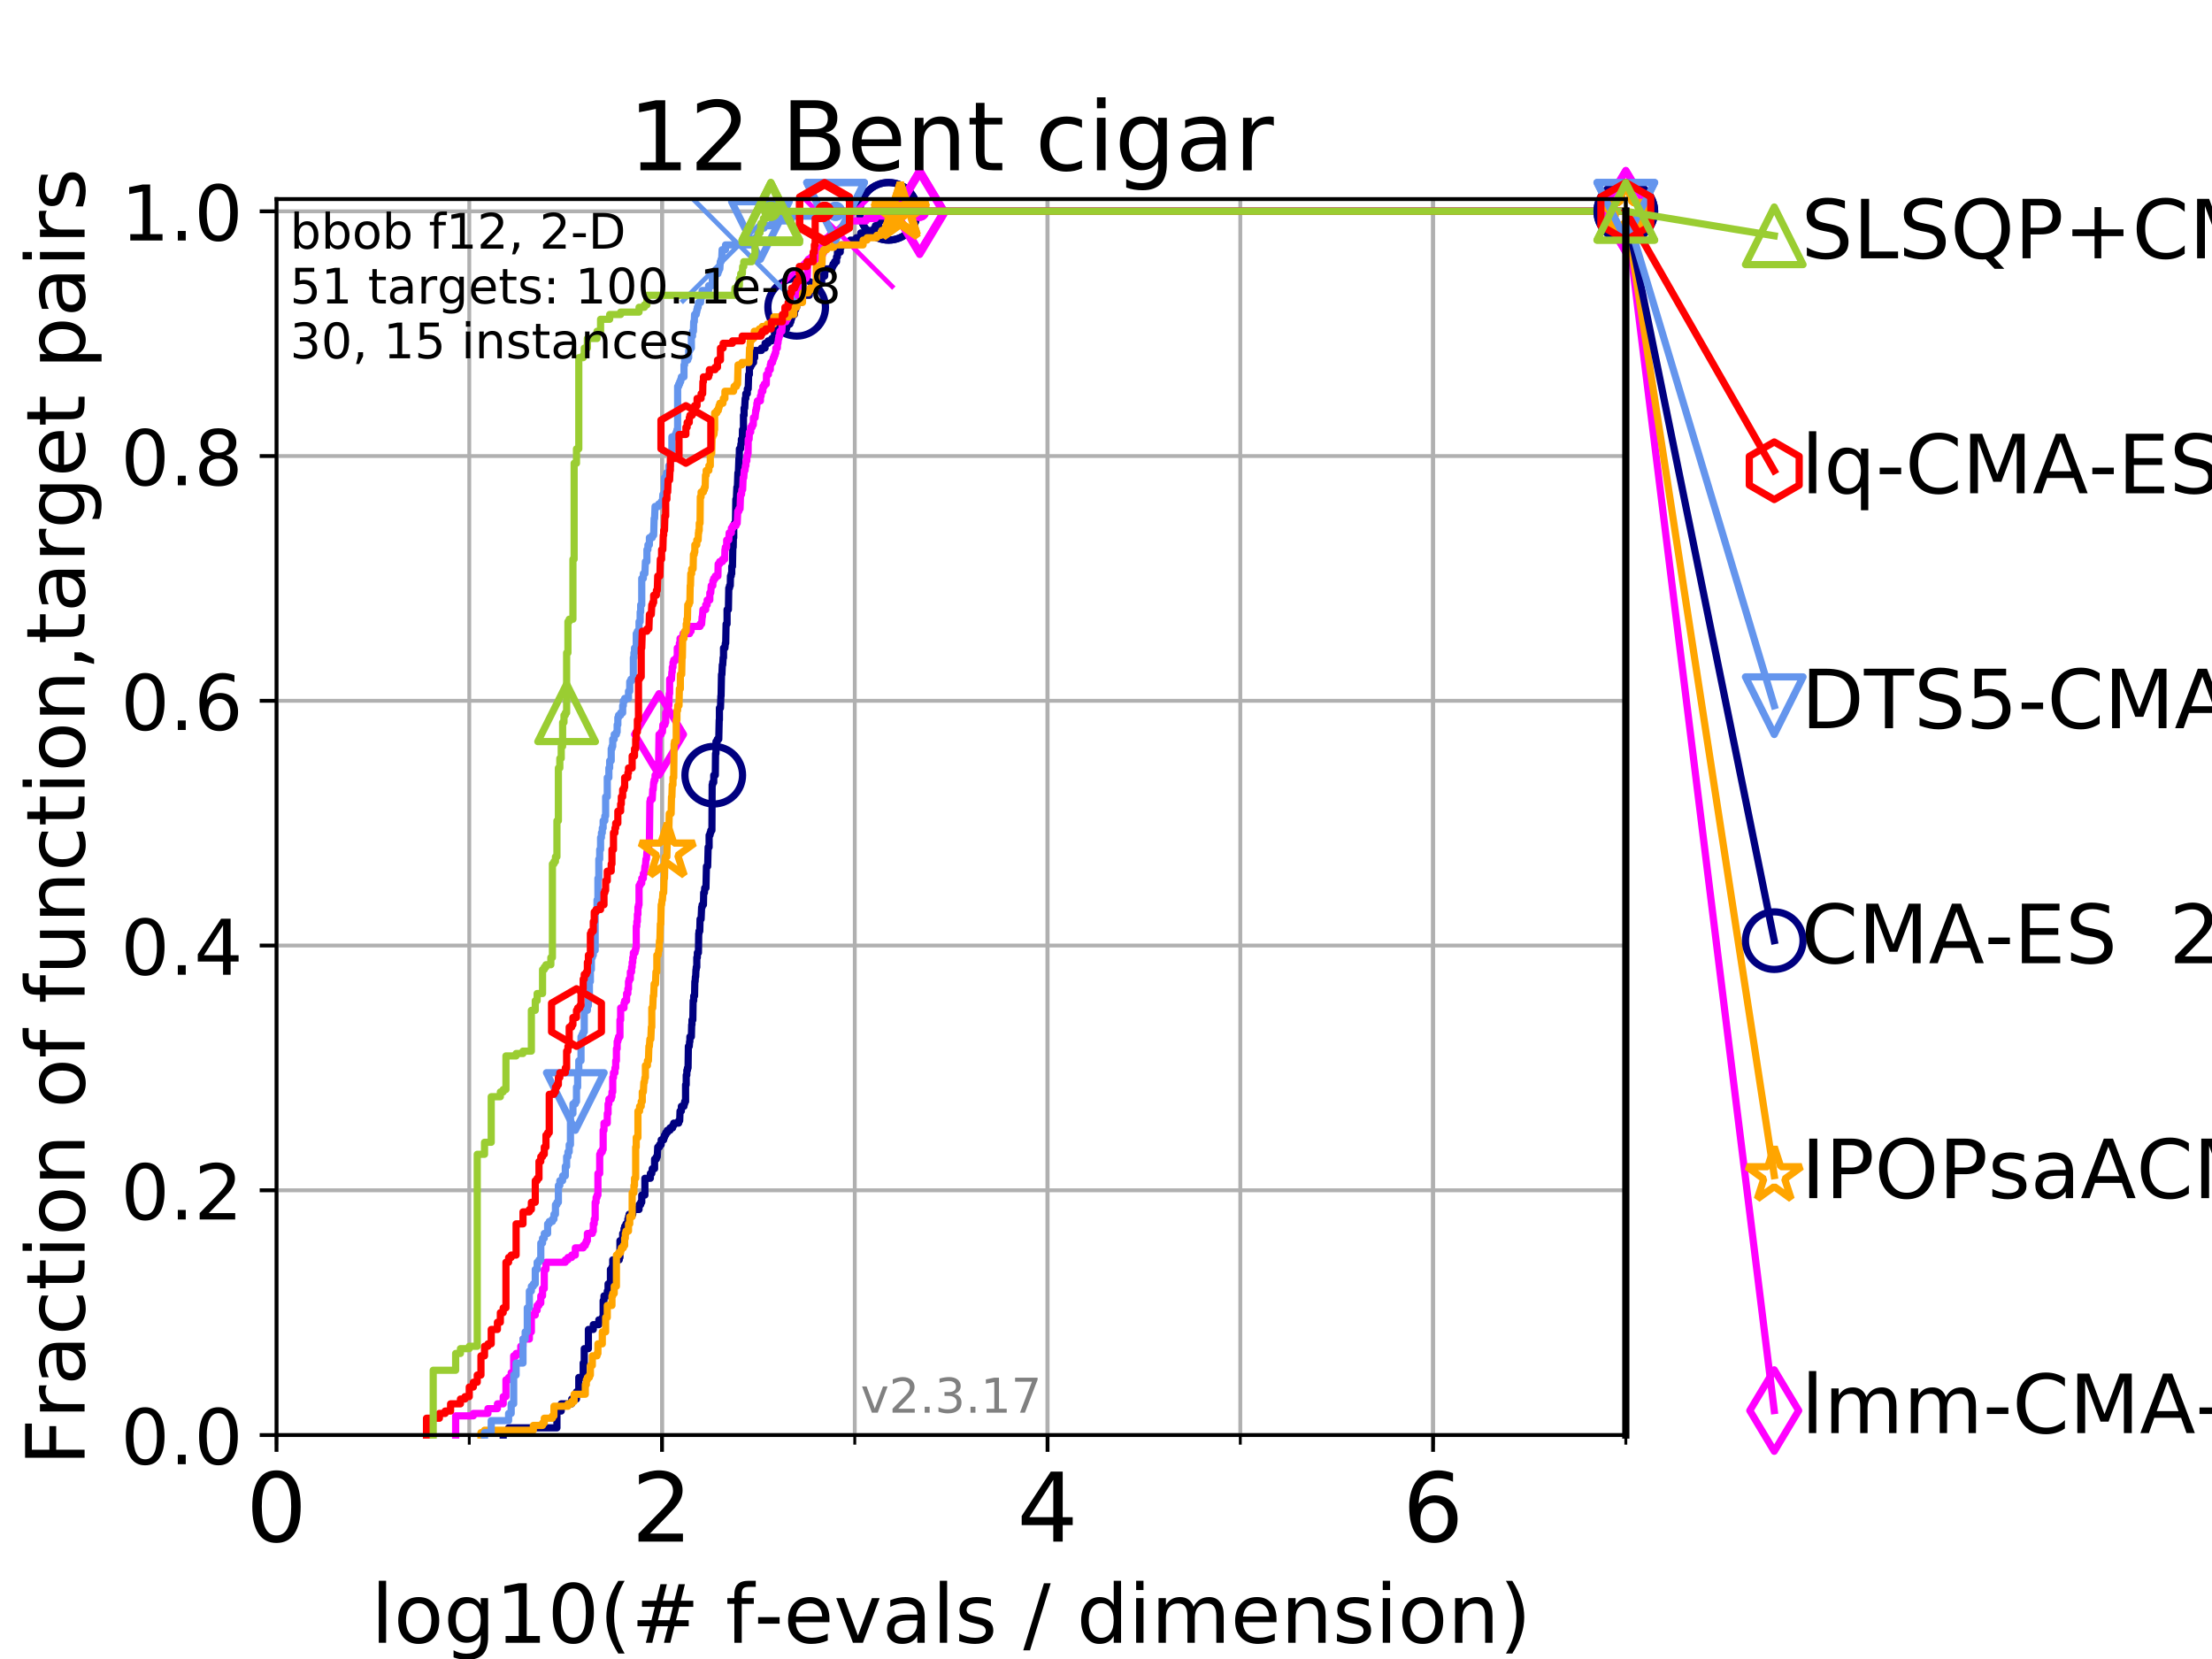 <?xml version="1.0" encoding="utf-8" standalone="no"?>
<!DOCTYPE svg PUBLIC "-//W3C//DTD SVG 1.1//EN"
  "http://www.w3.org/Graphics/SVG/1.1/DTD/svg11.dtd">
<!-- Created with matplotlib (https://matplotlib.org/) -->
<svg height="345.6pt" version="1.1" viewBox="0 0 460.8 345.6" width="460.8pt" xmlns="http://www.w3.org/2000/svg" xmlns:xlink="http://www.w3.org/1999/xlink">
 <defs>
  <style type="text/css">
*{stroke-linecap:butt;stroke-linejoin:round;}
  </style>
 </defs>
 <g id="figure_1">
  <g id="patch_1">
   <path d="M 0 345.6 
L 460.8 345.6 
L 460.8 0 
L 0 0 
z
" style="fill:#ffffff;"/>
  </g>
  <g id="axes_1">
   <g id="patch_2">
    <path d="M 57.6 298.944 
L 338.688 298.944 
L 338.688 41.472 
L 57.6 41.472 
z
" style="fill:#ffffff;"/>
   </g>
   <g id="matplotlib.axis_1">
    <g id="xtick_1">
     <g id="line2d_1">
      <path clip-path="url(#pc88bbbead9)" d="M 57.6 298.944 
L 57.6 41.472 
" style="fill:none;stroke:#b0b0b0;stroke-linecap:square;stroke-width:0.8;"/>
     </g>
     <g id="line2d_2">
      <defs>
       <path d="M 0 0 
L 0 3.5 
" id="mbf2e50d624" style="stroke:#000000;stroke-width:0.8;"/>
      </defs>
      <g>
       <use style="stroke:#000000;stroke-width:0.8;" x="57.6" xlink:href="#mbf2e50d624" y="298.944"/>
      </g>
     </g>
     <g id="text_1">
      <!-- 0 -->
      <defs>
       <path d="M 31.781 66.406 
Q 24.172 66.406 20.328 58.906 
Q 16.5 51.422 16.5 36.375 
Q 16.5 21.391 20.328 13.891 
Q 24.172 6.391 31.781 6.391 
Q 39.453 6.391 43.281 13.891 
Q 47.125 21.391 47.125 36.375 
Q 47.125 51.422 43.281 58.906 
Q 39.453 66.406 31.781 66.406 
z
M 31.781 74.219 
Q 44.047 74.219 50.516 64.516 
Q 56.984 54.828 56.984 36.375 
Q 56.984 17.969 50.516 8.266 
Q 44.047 -1.422 31.781 -1.422 
Q 19.531 -1.422 13.062 8.266 
Q 6.594 17.969 6.594 36.375 
Q 6.594 54.828 13.062 64.516 
Q 19.531 74.219 31.781 74.219 
z
" id="DejaVuSans-48"/>
      </defs>
      <g transform="translate(51.237 321.141)scale(0.2 -0.2)">
       <use xlink:href="#DejaVuSans-48"/>
      </g>
     </g>
    </g>
    <g id="xtick_2">
     <g id="line2d_3">
      <path clip-path="url(#pc88bbbead9)" d="M 137.911 298.944 
L 137.911 41.472 
" style="fill:none;stroke:#b0b0b0;stroke-linecap:square;stroke-width:0.8;"/>
     </g>
     <g id="line2d_4">
      <g>
       <use style="stroke:#000000;stroke-width:0.8;" x="137.911" xlink:href="#mbf2e50d624" y="298.944"/>
      </g>
     </g>
     <g id="text_2">
      <!-- 2 -->
      <defs>
       <path d="M 19.188 8.297 
L 53.609 8.297 
L 53.609 0 
L 7.328 0 
L 7.328 8.297 
Q 12.938 14.109 22.625 23.891 
Q 32.328 33.688 34.812 36.531 
Q 39.547 41.844 41.422 45.531 
Q 43.312 49.219 43.312 52.781 
Q 43.312 58.594 39.234 62.25 
Q 35.156 65.922 28.609 65.922 
Q 23.969 65.922 18.812 64.312 
Q 13.672 62.703 7.812 59.422 
L 7.812 69.391 
Q 13.766 71.781 18.938 73 
Q 24.125 74.219 28.422 74.219 
Q 39.75 74.219 46.484 68.547 
Q 53.219 62.891 53.219 53.422 
Q 53.219 48.922 51.531 44.891 
Q 49.859 40.875 45.406 35.406 
Q 44.188 33.984 37.641 27.219 
Q 31.109 20.453 19.188 8.297 
z
" id="DejaVuSans-50"/>
      </defs>
      <g transform="translate(131.548 321.141)scale(0.2 -0.2)">
       <use xlink:href="#DejaVuSans-50"/>
      </g>
     </g>
    </g>
    <g id="xtick_3">
     <g id="line2d_5">
      <path clip-path="url(#pc88bbbead9)" d="M 218.222 298.944 
L 218.222 41.472 
" style="fill:none;stroke:#b0b0b0;stroke-linecap:square;stroke-width:0.8;"/>
     </g>
     <g id="line2d_6">
      <g>
       <use style="stroke:#000000;stroke-width:0.8;" x="218.222" xlink:href="#mbf2e50d624" y="298.944"/>
      </g>
     </g>
     <g id="text_3">
      <!-- 4 -->
      <defs>
       <path d="M 37.797 64.312 
L 12.891 25.391 
L 37.797 25.391 
z
M 35.203 72.906 
L 47.609 72.906 
L 47.609 25.391 
L 58.016 25.391 
L 58.016 17.188 
L 47.609 17.188 
L 47.609 0 
L 37.797 0 
L 37.797 17.188 
L 4.891 17.188 
L 4.891 26.703 
z
" id="DejaVuSans-52"/>
      </defs>
      <g transform="translate(211.859 321.141)scale(0.2 -0.2)">
       <use xlink:href="#DejaVuSans-52"/>
      </g>
     </g>
    </g>
    <g id="xtick_4">
     <g id="line2d_7">
      <path clip-path="url(#pc88bbbead9)" d="M 298.533 298.944 
L 298.533 41.472 
" style="fill:none;stroke:#b0b0b0;stroke-linecap:square;stroke-width:0.8;"/>
     </g>
     <g id="line2d_8">
      <g>
       <use style="stroke:#000000;stroke-width:0.8;" x="298.533" xlink:href="#mbf2e50d624" y="298.944"/>
      </g>
     </g>
     <g id="text_4">
      <!-- 6 -->
      <defs>
       <path d="M 33.016 40.375 
Q 26.375 40.375 22.484 35.828 
Q 18.609 31.297 18.609 23.391 
Q 18.609 15.531 22.484 10.953 
Q 26.375 6.391 33.016 6.391 
Q 39.656 6.391 43.531 10.953 
Q 47.406 15.531 47.406 23.391 
Q 47.406 31.297 43.531 35.828 
Q 39.656 40.375 33.016 40.375 
z
M 52.594 71.297 
L 52.594 62.312 
Q 48.875 64.062 45.094 64.984 
Q 41.312 65.922 37.594 65.922 
Q 27.828 65.922 22.672 59.328 
Q 17.531 52.734 16.797 39.406 
Q 19.672 43.656 24.016 45.922 
Q 28.375 48.188 33.594 48.188 
Q 44.578 48.188 50.953 41.516 
Q 57.328 34.859 57.328 23.391 
Q 57.328 12.156 50.688 5.359 
Q 44.047 -1.422 33.016 -1.422 
Q 20.359 -1.422 13.672 8.266 
Q 6.984 17.969 6.984 36.375 
Q 6.984 53.656 15.188 63.938 
Q 23.391 74.219 37.203 74.219 
Q 40.922 74.219 44.703 73.484 
Q 48.484 72.75 52.594 71.297 
z
" id="DejaVuSans-54"/>
      </defs>
      <g transform="translate(292.17 321.141)scale(0.2 -0.2)">
       <use xlink:href="#DejaVuSans-54"/>
      </g>
     </g>
    </g>
    <g id="xtick_5">
     <g id="line2d_9">
      <path clip-path="url(#pc88bbbead9)" d="M 57.6 298.944 
L 57.6 41.472 
" style="fill:none;stroke:#b0b0b0;stroke-linecap:square;stroke-width:0.8;"/>
     </g>
     <g id="line2d_10">
      <defs>
       <path d="M 0 0 
L 0 2 
" id="ma6b7035859" style="stroke:#000000;stroke-width:0.6;"/>
      </defs>
      <g>
       <use style="stroke:#000000;stroke-width:0.6;" x="57.6" xlink:href="#ma6b7035859" y="298.944"/>
      </g>
     </g>
    </g>
    <g id="xtick_6">
     <g id="line2d_11">
      <path clip-path="url(#pc88bbbead9)" d="M 97.755 298.944 
L 97.755 41.472 
" style="fill:none;stroke:#b0b0b0;stroke-linecap:square;stroke-width:0.8;"/>
     </g>
     <g id="line2d_12">
      <g>
       <use style="stroke:#000000;stroke-width:0.6;" x="97.755" xlink:href="#ma6b7035859" y="298.944"/>
      </g>
     </g>
    </g>
    <g id="xtick_7">
     <g id="line2d_13">
      <path clip-path="url(#pc88bbbead9)" d="M 137.911 298.944 
L 137.911 41.472 
" style="fill:none;stroke:#b0b0b0;stroke-linecap:square;stroke-width:0.8;"/>
     </g>
     <g id="line2d_14">
      <g>
       <use style="stroke:#000000;stroke-width:0.6;" x="137.911" xlink:href="#ma6b7035859" y="298.944"/>
      </g>
     </g>
    </g>
    <g id="xtick_8">
     <g id="line2d_15">
      <path clip-path="url(#pc88bbbead9)" d="M 178.066 298.944 
L 178.066 41.472 
" style="fill:none;stroke:#b0b0b0;stroke-linecap:square;stroke-width:0.8;"/>
     </g>
     <g id="line2d_16">
      <g>
       <use style="stroke:#000000;stroke-width:0.6;" x="178.066" xlink:href="#ma6b7035859" y="298.944"/>
      </g>
     </g>
    </g>
    <g id="xtick_9">
     <g id="line2d_17">
      <path clip-path="url(#pc88bbbead9)" d="M 218.222 298.944 
L 218.222 41.472 
" style="fill:none;stroke:#b0b0b0;stroke-linecap:square;stroke-width:0.8;"/>
     </g>
     <g id="line2d_18">
      <g>
       <use style="stroke:#000000;stroke-width:0.6;" x="218.222" xlink:href="#ma6b7035859" y="298.944"/>
      </g>
     </g>
    </g>
    <g id="xtick_10">
     <g id="line2d_19">
      <path clip-path="url(#pc88bbbead9)" d="M 258.377 298.944 
L 258.377 41.472 
" style="fill:none;stroke:#b0b0b0;stroke-linecap:square;stroke-width:0.8;"/>
     </g>
     <g id="line2d_20">
      <g>
       <use style="stroke:#000000;stroke-width:0.6;" x="258.377" xlink:href="#ma6b7035859" y="298.944"/>
      </g>
     </g>
    </g>
    <g id="xtick_11">
     <g id="line2d_21">
      <path clip-path="url(#pc88bbbead9)" d="M 298.533 298.944 
L 298.533 41.472 
" style="fill:none;stroke:#b0b0b0;stroke-linecap:square;stroke-width:0.8;"/>
     </g>
     <g id="line2d_22">
      <g>
       <use style="stroke:#000000;stroke-width:0.6;" x="298.533" xlink:href="#ma6b7035859" y="298.944"/>
      </g>
     </g>
    </g>
    <g id="xtick_12">
     <g id="line2d_23">
      <path clip-path="url(#pc88bbbead9)" d="M 338.688 298.944 
L 338.688 41.472 
" style="fill:none;stroke:#b0b0b0;stroke-linecap:square;stroke-width:0.8;"/>
     </g>
     <g id="line2d_24">
      <g>
       <use style="stroke:#000000;stroke-width:0.6;" x="338.688" xlink:href="#ma6b7035859" y="298.944"/>
      </g>
     </g>
    </g>
    <g id="text_5">
     <!-- log10(# f-evals / dimension) -->
     <defs>
      <path d="M 9.422 75.984 
L 18.406 75.984 
L 18.406 0 
L 9.422 0 
z
" id="DejaVuSans-108"/>
      <path d="M 30.609 48.391 
Q 23.391 48.391 19.188 42.75 
Q 14.984 37.109 14.984 27.297 
Q 14.984 17.484 19.156 11.844 
Q 23.344 6.203 30.609 6.203 
Q 37.797 6.203 41.984 11.859 
Q 46.188 17.531 46.188 27.297 
Q 46.188 37.016 41.984 42.703 
Q 37.797 48.391 30.609 48.391 
z
M 30.609 56 
Q 42.328 56 49.016 48.375 
Q 55.719 40.766 55.719 27.297 
Q 55.719 13.875 49.016 6.219 
Q 42.328 -1.422 30.609 -1.422 
Q 18.844 -1.422 12.172 6.219 
Q 5.516 13.875 5.516 27.297 
Q 5.516 40.766 12.172 48.375 
Q 18.844 56 30.609 56 
z
" id="DejaVuSans-111"/>
      <path d="M 45.406 27.984 
Q 45.406 37.75 41.375 43.109 
Q 37.359 48.484 30.078 48.484 
Q 22.859 48.484 18.828 43.109 
Q 14.797 37.75 14.797 27.984 
Q 14.797 18.266 18.828 12.891 
Q 22.859 7.516 30.078 7.516 
Q 37.359 7.516 41.375 12.891 
Q 45.406 18.266 45.406 27.984 
z
M 54.391 6.781 
Q 54.391 -7.172 48.188 -13.984 
Q 42 -20.797 29.203 -20.797 
Q 24.469 -20.797 20.266 -20.094 
Q 16.062 -19.391 12.109 -17.922 
L 12.109 -9.188 
Q 16.062 -11.328 19.922 -12.344 
Q 23.781 -13.375 27.781 -13.375 
Q 36.625 -13.375 41.016 -8.766 
Q 45.406 -4.156 45.406 5.172 
L 45.406 9.625 
Q 42.625 4.781 38.281 2.391 
Q 33.938 0 27.875 0 
Q 17.828 0 11.672 7.656 
Q 5.516 15.328 5.516 27.984 
Q 5.516 40.672 11.672 48.328 
Q 17.828 56 27.875 56 
Q 33.938 56 38.281 53.609 
Q 42.625 51.219 45.406 46.391 
L 45.406 54.688 
L 54.391 54.688 
z
" id="DejaVuSans-103"/>
      <path d="M 12.406 8.297 
L 28.516 8.297 
L 28.516 63.922 
L 10.984 60.406 
L 10.984 69.391 
L 28.422 72.906 
L 38.281 72.906 
L 38.281 8.297 
L 54.391 8.297 
L 54.391 0 
L 12.406 0 
z
" id="DejaVuSans-49"/>
      <path d="M 31 75.875 
Q 24.469 64.656 21.281 53.656 
Q 18.109 42.672 18.109 31.391 
Q 18.109 20.125 21.312 9.062 
Q 24.516 -2 31 -13.188 
L 23.188 -13.188 
Q 15.875 -1.703 12.234 9.375 
Q 8.594 20.453 8.594 31.391 
Q 8.594 42.281 12.203 53.312 
Q 15.828 64.359 23.188 75.875 
z
" id="DejaVuSans-40"/>
      <path d="M 51.125 44 
L 36.922 44 
L 32.812 27.688 
L 47.125 27.688 
z
M 43.797 71.781 
L 38.719 51.516 
L 52.984 51.516 
L 58.109 71.781 
L 65.922 71.781 
L 60.891 51.516 
L 76.125 51.516 
L 76.125 44 
L 58.984 44 
L 54.984 27.688 
L 70.516 27.688 
L 70.516 20.219 
L 53.078 20.219 
L 48 0 
L 40.188 0 
L 45.219 20.219 
L 30.906 20.219 
L 25.875 0 
L 18.016 0 
L 23.094 20.219 
L 7.719 20.219 
L 7.719 27.688 
L 24.906 27.688 
L 29 44 
L 13.281 44 
L 13.281 51.516 
L 30.906 51.516 
L 35.891 71.781 
z
" id="DejaVuSans-35"/>
      <path id="DejaVuSans-32"/>
      <path d="M 37.109 75.984 
L 37.109 68.5 
L 28.516 68.5 
Q 23.688 68.5 21.797 66.547 
Q 19.922 64.594 19.922 59.516 
L 19.922 54.688 
L 34.719 54.688 
L 34.719 47.703 
L 19.922 47.703 
L 19.922 0 
L 10.891 0 
L 10.891 47.703 
L 2.297 47.703 
L 2.297 54.688 
L 10.891 54.688 
L 10.891 58.5 
Q 10.891 67.625 15.141 71.797 
Q 19.391 75.984 28.609 75.984 
z
" id="DejaVuSans-102"/>
      <path d="M 4.891 31.391 
L 31.203 31.391 
L 31.203 23.391 
L 4.891 23.391 
z
" id="DejaVuSans-45"/>
      <path d="M 56.203 29.594 
L 56.203 25.203 
L 14.891 25.203 
Q 15.484 15.922 20.484 11.062 
Q 25.484 6.203 34.422 6.203 
Q 39.594 6.203 44.453 7.469 
Q 49.312 8.734 54.109 11.281 
L 54.109 2.781 
Q 49.266 0.734 44.188 -0.344 
Q 39.109 -1.422 33.891 -1.422 
Q 20.797 -1.422 13.156 6.188 
Q 5.516 13.812 5.516 26.812 
Q 5.516 40.234 12.766 48.109 
Q 20.016 56 32.328 56 
Q 43.359 56 49.781 48.891 
Q 56.203 41.797 56.203 29.594 
z
M 47.219 32.234 
Q 47.125 39.594 43.094 43.984 
Q 39.062 48.391 32.422 48.391 
Q 24.906 48.391 20.391 44.141 
Q 15.875 39.891 15.188 32.172 
z
" id="DejaVuSans-101"/>
      <path d="M 2.984 54.688 
L 12.5 54.688 
L 29.594 8.797 
L 46.688 54.688 
L 56.203 54.688 
L 35.688 0 
L 23.484 0 
z
" id="DejaVuSans-118"/>
      <path d="M 34.281 27.484 
Q 23.391 27.484 19.188 25 
Q 14.984 22.516 14.984 16.5 
Q 14.984 11.719 18.141 8.906 
Q 21.297 6.109 26.703 6.109 
Q 34.188 6.109 38.703 11.406 
Q 43.219 16.703 43.219 25.484 
L 43.219 27.484 
z
M 52.203 31.203 
L 52.203 0 
L 43.219 0 
L 43.219 8.297 
Q 40.141 3.328 35.547 0.953 
Q 30.953 -1.422 24.312 -1.422 
Q 15.922 -1.422 10.953 3.297 
Q 6 8.016 6 15.922 
Q 6 25.141 12.172 29.828 
Q 18.359 34.516 30.609 34.516 
L 43.219 34.516 
L 43.219 35.406 
Q 43.219 41.609 39.141 45 
Q 35.062 48.391 27.688 48.391 
Q 23 48.391 18.547 47.266 
Q 14.109 46.141 10.016 43.891 
L 10.016 52.203 
Q 14.938 54.109 19.578 55.047 
Q 24.219 56 28.609 56 
Q 40.484 56 46.344 49.844 
Q 52.203 43.703 52.203 31.203 
z
" id="DejaVuSans-97"/>
      <path d="M 44.281 53.078 
L 44.281 44.578 
Q 40.484 46.531 36.375 47.5 
Q 32.281 48.484 27.875 48.484 
Q 21.188 48.484 17.844 46.438 
Q 14.5 44.391 14.5 40.281 
Q 14.5 37.156 16.891 35.375 
Q 19.281 33.594 26.516 31.984 
L 29.594 31.297 
Q 39.156 29.25 43.188 25.516 
Q 47.219 21.781 47.219 15.094 
Q 47.219 7.469 41.188 3.016 
Q 35.156 -1.422 24.609 -1.422 
Q 20.219 -1.422 15.453 -0.562 
Q 10.688 0.297 5.422 2 
L 5.422 11.281 
Q 10.406 8.688 15.234 7.391 
Q 20.062 6.109 24.812 6.109 
Q 31.156 6.109 34.562 8.281 
Q 37.984 10.453 37.984 14.406 
Q 37.984 18.062 35.516 20.016 
Q 33.062 21.969 24.703 23.781 
L 21.578 24.516 
Q 13.234 26.266 9.516 29.906 
Q 5.812 33.547 5.812 39.891 
Q 5.812 47.609 11.281 51.797 
Q 16.75 56 26.812 56 
Q 31.781 56 36.172 55.266 
Q 40.578 54.547 44.281 53.078 
z
" id="DejaVuSans-115"/>
      <path d="M 25.391 72.906 
L 33.688 72.906 
L 8.297 -9.281 
L 0 -9.281 
z
" id="DejaVuSans-47"/>
      <path d="M 45.406 46.391 
L 45.406 75.984 
L 54.391 75.984 
L 54.391 0 
L 45.406 0 
L 45.406 8.203 
Q 42.578 3.328 38.25 0.953 
Q 33.938 -1.422 27.875 -1.422 
Q 17.969 -1.422 11.734 6.484 
Q 5.516 14.406 5.516 27.297 
Q 5.516 40.188 11.734 48.094 
Q 17.969 56 27.875 56 
Q 33.938 56 38.25 53.625 
Q 42.578 51.266 45.406 46.391 
z
M 14.797 27.297 
Q 14.797 17.391 18.875 11.75 
Q 22.953 6.109 30.078 6.109 
Q 37.203 6.109 41.297 11.75 
Q 45.406 17.391 45.406 27.297 
Q 45.406 37.203 41.297 42.844 
Q 37.203 48.484 30.078 48.484 
Q 22.953 48.484 18.875 42.844 
Q 14.797 37.203 14.797 27.297 
z
" id="DejaVuSans-100"/>
      <path d="M 9.422 54.688 
L 18.406 54.688 
L 18.406 0 
L 9.422 0 
z
M 9.422 75.984 
L 18.406 75.984 
L 18.406 64.594 
L 9.422 64.594 
z
" id="DejaVuSans-105"/>
      <path d="M 52 44.188 
Q 55.375 50.25 60.062 53.125 
Q 64.75 56 71.094 56 
Q 79.641 56 84.281 50.016 
Q 88.922 44.047 88.922 33.016 
L 88.922 0 
L 79.891 0 
L 79.891 32.719 
Q 79.891 40.578 77.094 44.375 
Q 74.312 48.188 68.609 48.188 
Q 61.625 48.188 57.562 43.547 
Q 53.516 38.922 53.516 30.906 
L 53.516 0 
L 44.484 0 
L 44.484 32.719 
Q 44.484 40.625 41.703 44.406 
Q 38.922 48.188 33.109 48.188 
Q 26.219 48.188 22.156 43.531 
Q 18.109 38.875 18.109 30.906 
L 18.109 0 
L 9.078 0 
L 9.078 54.688 
L 18.109 54.688 
L 18.109 46.188 
Q 21.188 51.219 25.484 53.609 
Q 29.781 56 35.688 56 
Q 41.656 56 45.828 52.969 
Q 50 49.953 52 44.188 
z
" id="DejaVuSans-109"/>
      <path d="M 54.891 33.016 
L 54.891 0 
L 45.906 0 
L 45.906 32.719 
Q 45.906 40.484 42.875 44.328 
Q 39.844 48.188 33.797 48.188 
Q 26.516 48.188 22.312 43.547 
Q 18.109 38.922 18.109 30.906 
L 18.109 0 
L 9.078 0 
L 9.078 54.688 
L 18.109 54.688 
L 18.109 46.188 
Q 21.344 51.125 25.703 53.562 
Q 30.078 56 35.797 56 
Q 45.219 56 50.047 50.172 
Q 54.891 44.344 54.891 33.016 
z
" id="DejaVuSans-110"/>
      <path d="M 8.016 75.875 
L 15.828 75.875 
Q 23.141 64.359 26.781 53.312 
Q 30.422 42.281 30.422 31.391 
Q 30.422 20.453 26.781 9.375 
Q 23.141 -1.703 15.828 -13.188 
L 8.016 -13.188 
Q 14.5 -2 17.703 9.062 
Q 20.906 20.125 20.906 31.391 
Q 20.906 42.672 17.703 53.656 
Q 14.5 64.656 8.016 75.875 
z
" id="DejaVuSans-41"/>
     </defs>
     <g transform="translate(77.303 342.218)scale(0.17 -0.17)">
      <use xlink:href="#DejaVuSans-108"/>
      <use x="27.783" xlink:href="#DejaVuSans-111"/>
      <use x="88.965" xlink:href="#DejaVuSans-103"/>
      <use x="152.441" xlink:href="#DejaVuSans-49"/>
      <use x="216.064" xlink:href="#DejaVuSans-48"/>
      <use x="279.688" xlink:href="#DejaVuSans-40"/>
      <use x="318.701" xlink:href="#DejaVuSans-35"/>
      <use x="402.49" xlink:href="#DejaVuSans-32"/>
      <use x="434.277" xlink:href="#DejaVuSans-102"/>
      <use x="469.404" xlink:href="#DejaVuSans-45"/>
      <use x="505.488" xlink:href="#DejaVuSans-101"/>
      <use x="567.012" xlink:href="#DejaVuSans-118"/>
      <use x="626.191" xlink:href="#DejaVuSans-97"/>
      <use x="687.471" xlink:href="#DejaVuSans-108"/>
      <use x="715.254" xlink:href="#DejaVuSans-115"/>
      <use x="767.354" xlink:href="#DejaVuSans-32"/>
      <use x="799.141" xlink:href="#DejaVuSans-47"/>
      <use x="832.832" xlink:href="#DejaVuSans-32"/>
      <use x="864.619" xlink:href="#DejaVuSans-100"/>
      <use x="928.096" xlink:href="#DejaVuSans-105"/>
      <use x="955.879" xlink:href="#DejaVuSans-109"/>
      <use x="1053.291" xlink:href="#DejaVuSans-101"/>
      <use x="1114.814" xlink:href="#DejaVuSans-110"/>
      <use x="1178.193" xlink:href="#DejaVuSans-115"/>
      <use x="1230.293" xlink:href="#DejaVuSans-105"/>
      <use x="1258.076" xlink:href="#DejaVuSans-111"/>
      <use x="1319.258" xlink:href="#DejaVuSans-110"/>
      <use x="1382.637" xlink:href="#DejaVuSans-41"/>
     </g>
    </g>
   </g>
   <g id="matplotlib.axis_2">
    <g id="ytick_1">
     <g id="line2d_25">
      <path clip-path="url(#pc88bbbead9)" d="M 57.6 298.944 
L 338.688 298.944 
" style="fill:none;stroke:#b0b0b0;stroke-linecap:square;stroke-width:0.8;"/>
     </g>
     <g id="line2d_26">
      <defs>
       <path d="M 0 0 
L -3.5 0 
" id="m2157a108a1" style="stroke:#000000;stroke-width:0.8;"/>
      </defs>
      <g>
       <use style="stroke:#000000;stroke-width:0.8;" x="57.6" xlink:href="#m2157a108a1" y="298.944"/>
      </g>
     </g>
     <g id="text_6">
      <!-- 0.0 -->
      <defs>
       <path d="M 10.688 12.406 
L 21 12.406 
L 21 0 
L 10.688 0 
z
" id="DejaVuSans-46"/>
      </defs>
      <g transform="translate(25.155 305.023)scale(0.16 -0.16)">
       <use xlink:href="#DejaVuSans-48"/>
       <use x="63.623" xlink:href="#DejaVuSans-46"/>
       <use x="95.41" xlink:href="#DejaVuSans-48"/>
      </g>
     </g>
    </g>
    <g id="ytick_2">
     <g id="line2d_27">
      <path clip-path="url(#pc88bbbead9)" d="M 57.6 247.959 
L 338.688 247.959 
" style="fill:none;stroke:#b0b0b0;stroke-linecap:square;stroke-width:0.8;"/>
     </g>
     <g id="line2d_28">
      <g>
       <use style="stroke:#000000;stroke-width:0.8;" x="57.6" xlink:href="#m2157a108a1" y="247.959"/>
      </g>
     </g>
     <g id="text_7">
      <!-- 0.2 -->
      <g transform="translate(25.155 254.038)scale(0.16 -0.16)">
       <use xlink:href="#DejaVuSans-48"/>
       <use x="63.623" xlink:href="#DejaVuSans-46"/>
       <use x="95.41" xlink:href="#DejaVuSans-50"/>
      </g>
     </g>
    </g>
    <g id="ytick_3">
     <g id="line2d_29">
      <path clip-path="url(#pc88bbbead9)" d="M 57.6 196.975 
L 338.688 196.975 
" style="fill:none;stroke:#b0b0b0;stroke-linecap:square;stroke-width:0.8;"/>
     </g>
     <g id="line2d_30">
      <g>
       <use style="stroke:#000000;stroke-width:0.8;" x="57.6" xlink:href="#m2157a108a1" y="196.975"/>
      </g>
     </g>
     <g id="text_8">
      <!-- 0.4 -->
      <g transform="translate(25.155 203.054)scale(0.16 -0.16)">
       <use xlink:href="#DejaVuSans-48"/>
       <use x="63.623" xlink:href="#DejaVuSans-46"/>
       <use x="95.41" xlink:href="#DejaVuSans-52"/>
      </g>
     </g>
    </g>
    <g id="ytick_4">
     <g id="line2d_31">
      <path clip-path="url(#pc88bbbead9)" d="M 57.6 145.99 
L 338.688 145.99 
" style="fill:none;stroke:#b0b0b0;stroke-linecap:square;stroke-width:0.8;"/>
     </g>
     <g id="line2d_32">
      <g>
       <use style="stroke:#000000;stroke-width:0.8;" x="57.6" xlink:href="#m2157a108a1" y="145.99"/>
      </g>
     </g>
     <g id="text_9">
      <!-- 0.6 -->
      <g transform="translate(25.155 152.069)scale(0.16 -0.16)">
       <use xlink:href="#DejaVuSans-48"/>
       <use x="63.623" xlink:href="#DejaVuSans-46"/>
       <use x="95.41" xlink:href="#DejaVuSans-54"/>
      </g>
     </g>
    </g>
    <g id="ytick_5">
     <g id="line2d_33">
      <path clip-path="url(#pc88bbbead9)" d="M 57.6 95.006 
L 338.688 95.006 
" style="fill:none;stroke:#b0b0b0;stroke-linecap:square;stroke-width:0.8;"/>
     </g>
     <g id="line2d_34">
      <g>
       <use style="stroke:#000000;stroke-width:0.8;" x="57.6" xlink:href="#m2157a108a1" y="95.006"/>
      </g>
     </g>
     <g id="text_10">
      <!-- 0.8 -->
      <defs>
       <path d="M 31.781 34.625 
Q 24.75 34.625 20.719 30.859 
Q 16.703 27.094 16.703 20.516 
Q 16.703 13.922 20.719 10.156 
Q 24.75 6.391 31.781 6.391 
Q 38.812 6.391 42.859 10.172 
Q 46.922 13.969 46.922 20.516 
Q 46.922 27.094 42.891 30.859 
Q 38.875 34.625 31.781 34.625 
z
M 21.922 38.812 
Q 15.578 40.375 12.031 44.719 
Q 8.5 49.078 8.5 55.328 
Q 8.5 64.062 14.719 69.141 
Q 20.953 74.219 31.781 74.219 
Q 42.672 74.219 48.875 69.141 
Q 55.078 64.062 55.078 55.328 
Q 55.078 49.078 51.531 44.719 
Q 48 40.375 41.703 38.812 
Q 48.828 37.156 52.797 32.312 
Q 56.781 27.484 56.781 20.516 
Q 56.781 9.906 50.312 4.234 
Q 43.844 -1.422 31.781 -1.422 
Q 19.734 -1.422 13.25 4.234 
Q 6.781 9.906 6.781 20.516 
Q 6.781 27.484 10.781 32.312 
Q 14.797 37.156 21.922 38.812 
z
M 18.312 54.391 
Q 18.312 48.734 21.844 45.562 
Q 25.391 42.391 31.781 42.391 
Q 38.141 42.391 41.719 45.562 
Q 45.312 48.734 45.312 54.391 
Q 45.312 60.062 41.719 63.234 
Q 38.141 66.406 31.781 66.406 
Q 25.391 66.406 21.844 63.234 
Q 18.312 60.062 18.312 54.391 
z
" id="DejaVuSans-56"/>
      </defs>
      <g transform="translate(25.155 101.085)scale(0.16 -0.16)">
       <use xlink:href="#DejaVuSans-48"/>
       <use x="63.623" xlink:href="#DejaVuSans-46"/>
       <use x="95.41" xlink:href="#DejaVuSans-56"/>
      </g>
     </g>
    </g>
    <g id="ytick_6">
     <g id="line2d_35">
      <path clip-path="url(#pc88bbbead9)" d="M 57.6 44.021 
L 338.688 44.021 
" style="fill:none;stroke:#b0b0b0;stroke-linecap:square;stroke-width:0.8;"/>
     </g>
     <g id="line2d_36">
      <g>
       <use style="stroke:#000000;stroke-width:0.8;" x="57.6" xlink:href="#m2157a108a1" y="44.021"/>
      </g>
     </g>
     <g id="text_11">
      <!-- 1.0 -->
      <g transform="translate(25.155 50.1)scale(0.16 -0.16)">
       <use xlink:href="#DejaVuSans-49"/>
       <use x="63.623" xlink:href="#DejaVuSans-46"/>
       <use x="95.41" xlink:href="#DejaVuSans-48"/>
      </g>
     </g>
    </g>
    <g id="text_12">
     <!-- Fraction of function,target pairs -->
     <defs>
      <path d="M 9.812 72.906 
L 51.703 72.906 
L 51.703 64.594 
L 19.672 64.594 
L 19.672 43.109 
L 48.578 43.109 
L 48.578 34.812 
L 19.672 34.812 
L 19.672 0 
L 9.812 0 
z
" id="DejaVuSans-70"/>
      <path d="M 41.109 46.297 
Q 39.594 47.172 37.812 47.578 
Q 36.031 48 33.891 48 
Q 26.266 48 22.188 43.047 
Q 18.109 38.094 18.109 28.812 
L 18.109 0 
L 9.078 0 
L 9.078 54.688 
L 18.109 54.688 
L 18.109 46.188 
Q 20.953 51.172 25.484 53.578 
Q 30.031 56 36.531 56 
Q 37.453 56 38.578 55.875 
Q 39.703 55.766 41.062 55.516 
z
" id="DejaVuSans-114"/>
      <path d="M 48.781 52.594 
L 48.781 44.188 
Q 44.969 46.297 41.141 47.344 
Q 37.312 48.391 33.406 48.391 
Q 24.656 48.391 19.812 42.844 
Q 14.984 37.312 14.984 27.297 
Q 14.984 17.281 19.812 11.734 
Q 24.656 6.203 33.406 6.203 
Q 37.312 6.203 41.141 7.25 
Q 44.969 8.297 48.781 10.406 
L 48.781 2.094 
Q 45.016 0.344 40.984 -0.531 
Q 36.969 -1.422 32.422 -1.422 
Q 20.062 -1.422 12.781 6.344 
Q 5.516 14.109 5.516 27.297 
Q 5.516 40.672 12.859 48.328 
Q 20.219 56 33.016 56 
Q 37.156 56 41.109 55.141 
Q 45.062 54.297 48.781 52.594 
z
" id="DejaVuSans-99"/>
      <path d="M 18.312 70.219 
L 18.312 54.688 
L 36.812 54.688 
L 36.812 47.703 
L 18.312 47.703 
L 18.312 18.016 
Q 18.312 11.328 20.141 9.422 
Q 21.969 7.516 27.594 7.516 
L 36.812 7.516 
L 36.812 0 
L 27.594 0 
Q 17.188 0 13.234 3.875 
Q 9.281 7.766 9.281 18.016 
L 9.281 47.703 
L 2.688 47.703 
L 2.688 54.688 
L 9.281 54.688 
L 9.281 70.219 
z
" id="DejaVuSans-116"/>
      <path d="M 8.5 21.578 
L 8.5 54.688 
L 17.484 54.688 
L 17.484 21.922 
Q 17.484 14.156 20.5 10.266 
Q 23.531 6.391 29.594 6.391 
Q 36.859 6.391 41.078 11.031 
Q 45.312 15.672 45.312 23.688 
L 45.312 54.688 
L 54.297 54.688 
L 54.297 0 
L 45.312 0 
L 45.312 8.406 
Q 42.047 3.422 37.719 1 
Q 33.406 -1.422 27.688 -1.422 
Q 18.266 -1.422 13.375 4.438 
Q 8.5 10.297 8.5 21.578 
z
M 31.109 56 
z
" id="DejaVuSans-117"/>
      <path d="M 11.719 12.406 
L 22.016 12.406 
L 22.016 4 
L 14.016 -11.625 
L 7.719 -11.625 
L 11.719 4 
z
" id="DejaVuSans-44"/>
      <path d="M 18.109 8.203 
L 18.109 -20.797 
L 9.078 -20.797 
L 9.078 54.688 
L 18.109 54.688 
L 18.109 46.391 
Q 20.953 51.266 25.266 53.625 
Q 29.594 56 35.594 56 
Q 45.562 56 51.781 48.094 
Q 58.016 40.188 58.016 27.297 
Q 58.016 14.406 51.781 6.484 
Q 45.562 -1.422 35.594 -1.422 
Q 29.594 -1.422 25.266 0.953 
Q 20.953 3.328 18.109 8.203 
z
M 48.688 27.297 
Q 48.688 37.203 44.609 42.844 
Q 40.531 48.484 33.406 48.484 
Q 26.266 48.484 22.188 42.844 
Q 18.109 37.203 18.109 27.297 
Q 18.109 17.391 22.188 11.75 
Q 26.266 6.109 33.406 6.109 
Q 40.531 6.109 44.609 11.75 
Q 48.688 17.391 48.688 27.297 
z
" id="DejaVuSans-112"/>
     </defs>
     <g transform="translate(17.62 305.347)rotate(-90)scale(0.17 -0.17)">
      <use xlink:href="#DejaVuSans-70"/>
      <use x="57.41" xlink:href="#DejaVuSans-114"/>
      <use x="98.523" xlink:href="#DejaVuSans-97"/>
      <use x="159.803" xlink:href="#DejaVuSans-99"/>
      <use x="214.783" xlink:href="#DejaVuSans-116"/>
      <use x="253.992" xlink:href="#DejaVuSans-105"/>
      <use x="281.775" xlink:href="#DejaVuSans-111"/>
      <use x="342.957" xlink:href="#DejaVuSans-110"/>
      <use x="406.336" xlink:href="#DejaVuSans-32"/>
      <use x="438.123" xlink:href="#DejaVuSans-111"/>
      <use x="499.305" xlink:href="#DejaVuSans-102"/>
      <use x="534.51" xlink:href="#DejaVuSans-32"/>
      <use x="566.297" xlink:href="#DejaVuSans-102"/>
      <use x="601.502" xlink:href="#DejaVuSans-117"/>
      <use x="664.881" xlink:href="#DejaVuSans-110"/>
      <use x="728.26" xlink:href="#DejaVuSans-99"/>
      <use x="783.24" xlink:href="#DejaVuSans-116"/>
      <use x="822.449" xlink:href="#DejaVuSans-105"/>
      <use x="850.232" xlink:href="#DejaVuSans-111"/>
      <use x="911.414" xlink:href="#DejaVuSans-110"/>
      <use x="974.793" xlink:href="#DejaVuSans-44"/>
      <use x="1006.58" xlink:href="#DejaVuSans-116"/>
      <use x="1045.789" xlink:href="#DejaVuSans-97"/>
      <use x="1107.068" xlink:href="#DejaVuSans-114"/>
      <use x="1148.166" xlink:href="#DejaVuSans-103"/>
      <use x="1211.643" xlink:href="#DejaVuSans-101"/>
      <use x="1273.166" xlink:href="#DejaVuSans-116"/>
      <use x="1312.375" xlink:href="#DejaVuSans-32"/>
      <use x="1344.162" xlink:href="#DejaVuSans-112"/>
      <use x="1407.639" xlink:href="#DejaVuSans-97"/>
      <use x="1468.918" xlink:href="#DejaVuSans-105"/>
      <use x="1496.701" xlink:href="#DejaVuSans-114"/>
      <use x="1537.814" xlink:href="#DejaVuSans-115"/>
     </g>
    </g>
   </g>
   <g id="line2d_37">
    <defs>
     <path d="M 0 1.5 
C 0.398 1.5 0.779 1.342 1.061 1.061 
C 1.342 0.779 1.5 0.398 1.5 0 
C 1.5 -0.398 1.342 -0.779 1.061 -1.061 
C 0.779 -1.342 0.398 -1.5 0 -1.5 
C -0.398 -1.5 -0.779 -1.342 -1.061 -1.061 
C -1.342 -0.779 -1.5 -0.398 -1.5 0 
C -1.5 0.398 -1.342 0.779 -1.061 1.061 
C -0.779 1.342 -0.398 1.5 0 1.5 
z
" id="m4d308793cf" style="stroke:#000080;"/>
    </defs>
    <g>
     <use style="fill:#000080;stroke:#000080;" x="185.114" xlink:href="#m4d308793cf" y="44.021"/>
     <use style="fill:#000080;stroke:#000080;" x="185.114" xlink:href="#m4d308793cf" y="44.021"/>
    </g>
   </g>
   <g id="line2d_38">
    <path d="M 104.826 298.944 
L 104.826 298.444 
L 105.952 298.444 
L 105.952 297.444 
L 116.02 297.444 
L 116.02 293.946 
L 116.914 293.946 
L 116.914 292.446 
L 119.097 292.446 
L 119.097 291.446 
L 120.094 291.446 
L 120.094 289.947 
L 120.572 289.947 
L 120.572 286.948 
L 121.49 286.948 
L 121.49 283.949 
L 121.712 283.949 
L 121.712 280.949 
L 122.573 280.949 
L 122.573 276.951 
L 123.594 276.951 
L 123.594 275.951 
L 124.744 275.951 
L 124.744 274.951 
L 125.471 274.951 
L 125.471 274.451 
L 125.648 274.451 
L 125.648 270.952 
L 125.823 270.952 
L 125.823 269.953 
L 126.507 269.953 
L 126.507 268.953 
L 126.674 268.953 
L 126.674 267.454 
L 127.165 267.454 
L 127.165 264.454 
L 127.485 264.454 
L 127.485 263.955 
L 127.643 263.955 
L 127.643 262.455 
L 129.002 262.455 
L 129.002 261.955 
L 129.147 261.955 
L 129.147 258.456 
L 129.714 258.456 
L 129.714 256.957 
L 129.991 256.957 
L 129.991 255.957 
L 130.128 255.957 
L 130.128 255.457 
L 130.398 255.457 
L 130.398 254.957 
L 130.796 254.957 
L 130.796 253.958 
L 130.927 253.958 
L 130.927 253.458 
L 131.056 253.458 
L 131.056 252.958 
L 131.815 252.958 
L 131.815 251.958 
L 133.125 251.958 
L 133.125 250.959 
L 133.466 250.959 
L 133.466 250.459 
L 133.689 250.459 
L 133.689 248.959 
L 134.343 248.959 
L 134.343 245.46 
L 135.482 245.46 
L 135.482 244.461 
L 135.78 244.461 
L 135.879 243.461 
L 136.362 243.461 
L 136.362 241.461 
L 136.739 241.461 
L 136.739 240.962 
L 136.924 240.962 
L 137.016 238.962 
L 137.38 238.962 
L 137.38 238.462 
L 137.736 238.462 
L 137.736 237.463 
L 138.256 237.463 
L 138.256 236.963 
L 138.426 236.963 
L 138.426 236.463 
L 138.678 236.463 
L 138.678 235.963 
L 139.009 235.963 
L 139.009 235.463 
L 139.573 235.463 
L 139.573 234.963 
L 140.119 234.963 
L 140.119 234.464 
L 140.348 234.464 
L 140.348 233.964 
L 141.379 233.964 
L 141.379 233.464 
L 141.592 233.464 
L 141.662 231.464 
L 141.941 231.464 
L 141.941 230.465 
L 142.486 230.465 
L 142.486 229.965 
L 142.62 229.965 
L 142.62 229.465 
L 142.818 229.465 
L 142.818 225.966 
L 142.95 225.966 
L 142.95 223.967 
L 143.08 223.967 
L 143.08 222.967 
L 143.209 222.967 
L 143.209 222.467 
L 143.337 222.467 
L 143.401 217.969 
L 143.591 217.969 
L 143.654 216.969 
L 143.716 216.969 
L 143.716 215.969 
L 144.026 215.969 
L 144.087 213.47 
L 144.148 213.47 
L 144.148 212.47 
L 144.33 212.47 
L 144.391 208.471 
L 144.511 208.471 
L 144.511 207.472 
L 144.689 207.472 
L 144.748 204.473 
L 144.807 204.473 
L 144.865 203.473 
L 144.924 203.473 
L 144.982 201.973 
L 145.04 201.973 
L 145.04 201.474 
L 145.155 201.474 
L 145.155 199.474 
L 145.27 199.474 
L 145.27 198.474 
L 145.497 198.474 
L 145.554 194.476 
L 145.61 194.476 
L 145.61 193.976 
L 145.777 193.976 
L 145.833 191.477 
L 146.053 191.477 
L 146.162 188.977 
L 146.27 188.977 
L 146.27 188.477 
L 146.538 188.477 
L 146.591 185.978 
L 146.749 185.978 
L 146.802 184.979 
L 147.062 184.979 
L 147.165 180.48 
L 147.419 180.48 
L 147.52 176.481 
L 147.72 176.481 
L 147.72 173.982 
L 147.918 173.982 
L 147.918 173.482 
L 148.064 173.482 
L 148.064 172.982 
L 148.306 172.982 
L 148.354 163.485 
L 148.45 163.485 
L 148.45 162.985 
L 148.686 162.985 
L 148.686 161.486 
L 149.012 161.486 
L 149.058 156.987 
L 149.15 156.987 
L 149.15 154.488 
L 149.423 154.488 
L 149.423 153.988 
L 149.735 153.988 
L 149.824 149.989 
L 149.868 149.989 
L 149.868 147.49 
L 150.086 147.49 
L 150.172 144.991 
L 150.215 144.991 
L 150.301 140.492 
L 150.387 140.492 
L 150.472 138.493 
L 150.557 138.493 
L 150.641 136.993 
L 150.725 136.993 
L 150.725 134.994 
L 151.015 134.994 
L 151.097 133.994 
L 151.179 133.994 
L 151.26 129.995 
L 151.462 129.995 
L 151.462 126.996 
L 151.74 126.996 
L 151.819 122.497 
L 151.975 122.497 
L 151.975 121.998 
L 152.13 121.998 
L 152.169 119.998 
L 152.322 119.998 
L 152.322 119.498 
L 152.436 119.498 
L 152.436 117.999 
L 152.587 117.999 
L 152.662 114 
L 152.737 114 
L 152.774 112.001 
L 152.848 112.001 
L 152.848 109.501 
L 152.996 109.501 
L 152.996 109.002 
L 153.215 109.002 
L 153.287 104.003 
L 153.395 104.003 
L 153.502 101.504 
L 153.609 101.504 
L 153.715 98.505 
L 153.82 98.505 
L 153.925 95.506 
L 153.995 95.506 
L 154.029 93.506 
L 154.27 93.506 
L 154.338 92.507 
L 154.44 92.507 
L 154.44 91.507 
L 154.641 91.507 
L 154.675 89.507 
L 154.874 89.507 
L 154.874 86.508 
L 155.005 86.508 
L 155.005 85.009 
L 155.135 85.009 
L 155.232 83.009 
L 155.361 83.009 
L 155.361 82.01 
L 155.679 82.01 
L 155.679 81.01 
L 155.867 81.01 
L 155.96 78.011 
L 156.114 78.011 
L 156.114 76.511 
L 156.358 76.511 
L 156.358 76.012 
L 156.628 76.012 
L 156.628 75.512 
L 156.982 75.512 
L 156.982 74.512 
L 157.215 74.512 
L 157.215 73.012 
L 158.626 73.012 
L 158.626 72.513 
L 159.38 72.513 
L 159.38 71.513 
L 160.006 71.513 
L 160.006 71.013 
L 160.774 71.013 
L 160.774 70.513 
L 161.329 70.513 
L 161.329 69.514 
L 162.602 69.514 
L 162.602 69.014 
L 163.041 69.014 
L 163.041 68.514 
L 163.848 68.514 
L 163.848 68.014 
L 164.005 68.014 
L 164.005 67.514 
L 164.543 67.514 
L 164.543 67.014 
L 164.75 67.014 
L 164.75 66.514 
L 164.881 66.514 
L 164.881 66.015 
L 165.065 66.015 
L 165.065 65.515 
L 165.501 65.515 
L 165.501 64.515 
L 165.75 64.515 
L 165.75 64.015 
L 165.961 64.015 
L 165.961 63.015 
L 166.746 63.015 
L 166.746 62.016 
L 167.142 62.016 
L 167.142 61.516 
L 168.597 61.516 
L 168.597 60.516 
L 169.085 60.516 
L 169.085 60.016 
L 169.317 60.016 
L 169.317 59.017 
L 171.16 59.017 
L 171.199 57.517 
L 171.796 57.517 
L 171.846 56.018 
L 173.326 56.018 
L 173.326 55.518 
L 173.531 55.518 
L 173.531 55.018 
L 173.845 55.018 
L 173.845 54.518 
L 174.262 54.518 
L 174.262 53.518 
L 174.445 53.518 
L 174.456 52.519 
L 175.036 52.519 
L 175.036 51.519 
L 175.232 51.519 
L 175.232 51.019 
L 177.153 51.019 
L 177.153 50.019 
L 178.403 50.019 
L 178.403 49.52 
L 179.311 49.52 
L 179.311 48.52 
L 180.594 48.52 
L 180.594 48.02 
L 182.124 48.02 
L 182.124 47.52 
L 182.358 47.52 
L 182.358 47.02 
L 183.053 47.02 
L 183.053 46.021 
L 183.441 46.021 
L 183.441 45.521 
L 184.383 45.521 
L 184.383 45.021 
L 184.696 45.021 
L 184.696 44.521 
L 185.114 44.521 
L 185.114 44.021 
L 338.688 44.021 
L 338.688 44.021 
" style="fill:none;stroke:#000080;stroke-linecap:square;stroke-width:1.5;"/>
   </g>
   <g id="line2d_39">
    <defs>
     <path d="M 0 6 
C 1.591 6 3.117 5.368 4.243 4.243 
C 5.368 3.117 6 1.591 6 0 
C 6 -1.591 5.368 -3.117 4.243 -4.243 
C 3.117 -5.368 1.591 -6 0 -6 
C -1.591 -6 -3.117 -5.368 -4.243 -4.243 
C -5.368 -3.117 -6 -1.591 -6 0 
C -6 1.591 -5.368 3.117 -4.243 4.243 
C -3.117 5.368 -1.591 6 0 6 
z
" id="m4a2b83705d" style="stroke:#000080;stroke-width:1.5;"/>
    </defs>
    <g>
     <use style="fill-opacity:0;stroke:#000080;stroke-width:1.5;" x="148.686" xlink:href="#m4a2b83705d" y="161.486"/>
     <use style="fill-opacity:0;stroke:#000080;stroke-width:1.5;" x="165.961" xlink:href="#m4a2b83705d" y="64.015"/>
     <use style="fill-opacity:0;stroke:#000080;stroke-width:1.5;" x="185.114" xlink:href="#m4a2b83705d" y="44.021"/>
     <use style="fill-opacity:0;stroke:#000080;stroke-width:1.5;" x="185.114" xlink:href="#m4a2b83705d" y="44.021"/>
     <use style="fill-opacity:0;stroke:#000080;stroke-width:1.5;" x="338.688" xlink:href="#m4a2b83705d" y="44.021"/>
    </g>
   </g>
   <g id="line2d_40">
    <path style="fill:none;stroke:#000080;stroke-linecap:square;stroke-width:1.5;"/>
    <g/>
   </g>
   <g id="line2d_41">
    <defs>
     <path d="M 0 1.5 
C 0.398 1.5 0.779 1.342 1.061 1.061 
C 1.342 0.779 1.5 0.398 1.5 0 
C 1.5 -0.398 1.342 -0.779 1.061 -1.061 
C 0.779 -1.342 0.398 -1.5 0 -1.5 
C -0.398 -1.5 -0.779 -1.342 -1.061 -1.061 
C -1.342 -0.779 -1.5 -0.398 -1.5 0 
C -1.5 0.398 -1.342 0.779 -1.061 1.061 
C -0.779 1.342 -0.398 1.5 0 1.5 
z
" id="m05b2c84f5b" style="stroke:#ff00ff;"/>
    </defs>
    <g>
     <use style="fill:#ff00ff;stroke:#ff00ff;" x="191.589" xlink:href="#m05b2c84f5b" y="44.021"/>
     <use style="fill:#ff00ff;stroke:#ff00ff;" x="191.589" xlink:href="#m05b2c84f5b" y="44.021"/>
    </g>
   </g>
   <g id="line2d_42">
    <path d="M 94.921 298.944 
L 94.921 294.945 
L 98.606 294.945 
L 98.606 294.445 
L 101.647 294.445 
L 101.647 293.446 
L 103.623 293.446 
L 103.623 292.446 
L 104.826 292.446 
L 104.826 290.946 
L 105.398 290.946 
L 105.398 287.447 
L 105.952 287.447 
L 105.952 286.948 
L 106.489 286.948 
L 106.489 285.948 
L 107.009 285.948 
L 107.009 282.449 
L 107.515 282.449 
L 107.515 281.949 
L 108.484 281.949 
L 108.484 280.45 
L 108.949 280.45 
L 108.949 278.95 
L 110.274 278.95 
L 110.274 277.451 
L 110.694 277.451 
L 110.694 273.952 
L 111.506 273.952 
L 111.506 272.952 
L 111.897 272.952 
L 111.897 271.952 
L 112.281 271.952 
L 112.281 271.452 
L 112.656 271.452 
L 112.656 269.953 
L 113.023 269.953 
L 113.023 268.453 
L 113.383 268.453 
L 113.383 264.454 
L 113.735 264.454 
L 113.735 262.955 
L 117.765 262.955 
L 117.765 262.455 
L 118.31 262.455 
L 118.31 261.955 
L 119.097 261.955 
L 119.097 261.455 
L 119.85 261.455 
L 119.85 259.956 
L 121.49 259.956 
L 121.49 259.456 
L 121.931 259.456 
L 121.931 258.956 
L 122.148 258.956 
L 122.148 258.456 
L 122.362 258.456 
L 122.362 256.957 
L 123.394 256.957 
L 123.394 256.457 
L 123.594 256.457 
L 123.594 254.957 
L 123.791 254.957 
L 123.791 253.958 
L 123.985 253.958 
L 123.985 250.459 
L 124.178 250.459 
L 124.178 249.459 
L 124.369 249.459 
L 124.369 248.959 
L 124.557 248.959 
L 124.557 244.461 
L 124.928 244.461 
L 124.928 240.462 
L 125.111 240.462 
L 125.111 239.962 
L 125.471 239.962 
L 125.471 239.462 
L 125.648 239.462 
L 125.648 235.463 
L 125.823 235.463 
L 125.823 233.964 
L 126.507 233.964 
L 126.507 231.964 
L 126.674 231.964 
L 126.674 229.965 
L 126.839 229.965 
L 126.839 228.965 
L 127.326 228.965 
L 127.326 228.465 
L 127.485 228.465 
L 127.485 227.466 
L 127.643 227.466 
L 127.643 224.467 
L 127.799 224.467 
L 127.799 223.467 
L 128.108 223.467 
L 128.108 222.467 
L 128.26 222.467 
L 128.26 220.968 
L 128.411 220.968 
L 128.411 218.468 
L 128.561 218.468 
L 128.561 216.969 
L 128.709 216.969 
L 128.709 216.469 
L 128.856 216.469 
L 128.856 215.969 
L 129.147 215.969 
L 129.147 212.47 
L 129.291 212.47 
L 129.291 209.971 
L 129.991 209.971 
L 129.991 208.971 
L 130.128 208.971 
L 130.128 208.471 
L 130.532 208.471 
L 130.532 206.972 
L 130.796 206.972 
L 130.796 205.972 
L 130.927 205.972 
L 130.927 204.473 
L 131.056 204.473 
L 131.056 203.973 
L 131.313 203.973 
L 131.313 202.473 
L 131.566 202.473 
L 131.566 201.474 
L 131.691 201.474 
L 131.691 200.474 
L 131.815 200.474 
L 131.815 199.474 
L 131.938 199.474 
L 131.938 198.474 
L 132.303 198.474 
L 132.303 197.975 
L 132.423 197.975 
L 132.423 197.475 
L 132.542 197.475 
L 132.542 192.976 
L 132.66 192.976 
L 132.66 191.976 
L 132.777 191.976 
L 132.777 190.477 
L 132.894 190.477 
L 132.894 188.977 
L 133.01 188.977 
L 133.01 188.477 
L 133.125 188.477 
L 133.125 184.479 
L 133.353 184.479 
L 133.353 183.979 
L 133.689 183.979 
L 133.689 182.979 
L 134.019 182.979 
L 134.019 181.979 
L 134.236 181.979 
L 134.343 180.48 
L 134.45 180.48 
L 134.556 178.98 
L 134.661 178.98 
L 134.766 177.481 
L 135.077 177.481 
L 135.179 175.481 
L 135.281 175.481 
L 135.382 166.984 
L 135.482 166.984 
L 135.482 166.484 
L 135.879 166.484 
L 135.976 164.485 
L 136.073 164.485 
L 136.17 162.985 
L 136.266 162.985 
L 136.266 162.485 
L 136.457 162.485 
L 136.457 161.486 
L 136.924 161.486 
L 137.016 158.986 
L 137.199 158.986 
L 137.29 152.988 
L 137.736 152.988 
L 137.736 152.488 
L 137.998 152.488 
L 138.084 150.989 
L 138.511 150.989 
L 138.511 150.489 
L 138.678 150.489 
L 138.678 148.49 
L 138.927 148.49 
L 139.009 147.49 
L 139.172 147.49 
L 139.172 146.99 
L 139.334 146.99 
L 139.414 144.491 
L 139.494 144.491 
L 139.494 141.492 
L 139.887 141.492 
L 139.965 139.992 
L 140.042 139.992 
L 140.042 138.992 
L 140.196 138.992 
L 140.196 137.993 
L 140.348 137.993 
L 140.348 137.493 
L 140.871 137.493 
L 140.871 136.993 
L 141.09 136.993 
L 141.09 134.994 
L 141.521 134.994 
L 141.521 133.994 
L 141.662 133.994 
L 141.662 132.994 
L 142.284 132.994 
L 142.284 131.995 
L 143.654 131.995 
L 143.654 131.495 
L 143.965 131.495 
L 143.965 130.495 
L 145.833 130.495 
L 145.833 129.995 
L 146.162 129.995 
L 146.27 128.496 
L 146.324 128.496 
L 146.431 126.996 
L 147.01 126.996 
L 147.01 125.996 
L 147.318 125.996 
L 147.318 124.997 
L 147.868 124.997 
L 147.868 123.497 
L 148.064 123.497 
L 148.161 121.998 
L 148.497 121.998 
L 148.497 120.998 
L 148.686 120.998 
L 148.686 120.498 
L 149.012 120.498 
L 149.012 119.998 
L 149.557 119.998 
L 149.602 117.499 
L 149.911 117.499 
L 149.911 116.999 
L 150.514 116.999 
L 150.514 116.499 
L 150.974 116.499 
L 151.015 114.5 
L 151.097 114.5 
L 151.097 114 
L 151.381 114 
L 151.381 112.5 
L 151.819 112.5 
L 151.897 111.001 
L 152.36 111.001 
L 152.36 110.001 
L 152.662 110.001 
L 152.662 109.501 
L 153.323 109.501 
L 153.323 109.002 
L 153.574 109.002 
L 153.68 106.502 
L 153.925 106.502 
L 153.925 106.002 
L 154.167 106.002 
L 154.27 103.003 
L 154.473 103.003 
L 154.541 102.004 
L 154.708 102.004 
L 154.807 99.504 
L 154.939 99.504 
L 155.038 98.005 
L 155.2 98.005 
L 155.297 97.005 
L 155.393 97.005 
L 155.393 96.005 
L 155.584 96.005 
L 155.584 95.006 
L 155.71 95.006 
L 155.71 94.506 
L 155.836 94.506 
L 155.867 91.507 
L 156.053 91.507 
L 156.114 90.007 
L 156.388 90.007 
L 156.388 89.008 
L 156.688 89.008 
L 156.688 88.508 
L 156.924 88.508 
L 156.953 87.008 
L 157.301 87.008 
L 157.387 86.009 
L 157.415 86.009 
L 157.415 85.509 
L 157.529 85.509 
L 157.529 85.009 
L 157.642 85.009 
L 157.67 84.009 
L 157.782 84.009 
L 157.782 83.509 
L 158.412 83.509 
L 158.412 82.51 
L 158.546 82.51 
L 158.626 81.51 
L 158.916 81.51 
L 158.916 80.51 
L 159.201 80.51 
L 159.201 80.01 
L 159.633 80.01 
L 159.683 78.011 
L 160.079 78.011 
L 160.079 77.011 
L 160.466 77.011 
L 160.466 76.012 
L 160.585 76.012 
L 160.585 75.512 
L 160.938 75.512 
L 160.938 75.012 
L 161.077 75.012 
L 161.077 74.512 
L 161.284 74.512 
L 161.284 74.012 
L 161.466 74.012 
L 161.466 73.512 
L 161.623 73.512 
L 161.623 72.513 
L 161.934 72.513 
L 161.977 71.513 
L 162.065 71.513 
L 162.174 70.513 
L 162.26 70.513 
L 162.26 70.013 
L 162.411 70.013 
L 162.475 69.014 
L 162.875 69.014 
L 162.958 67.514 
L 163 67.514 
L 163 67.014 
L 163.749 67.014 
L 163.749 66.514 
L 164.044 66.514 
L 164.044 65.515 
L 164.524 65.515 
L 164.524 65.015 
L 164.788 65.015 
L 164.788 64.515 
L 165.01 64.515 
L 165.065 62.016 
L 165.357 62.016 
L 165.357 61.516 
L 165.873 61.516 
L 165.873 61.016 
L 166.204 61.016 
L 166.255 60.016 
L 167.142 60.016 
L 167.142 59.517 
L 167.256 59.517 
L 167.353 58.017 
L 167.923 58.017 
L 167.923 57.517 
L 168.187 57.517 
L 168.248 55.018 
L 168.385 55.018 
L 168.385 54.018 
L 169.967 54.018 
L 169.967 53.518 
L 170.952 53.518 
L 170.952 53.019 
L 171.379 53.019 
L 171.379 52.519 
L 171.671 52.519 
L 171.671 51.519 
L 172.094 51.519 
L 172.094 50.019 
L 172.228 50.019 
L 172.228 49.52 
L 172.815 49.52 
L 172.815 49.02 
L 173.142 49.02 
L 173.142 48.52 
L 173.933 48.52 
L 173.933 48.02 
L 175.777 48.02 
L 175.777 47.52 
L 175.916 47.52 
L 175.926 46.52 
L 176.603 46.52 
L 176.603 46.021 
L 180.428 46.021 
L 180.428 45.521 
L 182.371 45.521 
L 182.371 45.021 
L 187.524 45.021 
L 187.524 44.521 
L 191.589 44.521 
L 191.589 44.021 
L 338.688 44.021 
L 338.688 44.021 
" style="fill:none;stroke:#ff00ff;stroke-linecap:square;stroke-width:1.5;"/>
   </g>
   <g id="line2d_43">
    <defs>
     <path d="M -0 8.485 
L 5.091 0 
L 0 -8.485 
L -5.091 -0 
z
" id="m19e1632088" style="stroke:#ff00ff;stroke-linejoin:miter;stroke-width:1.5;"/>
    </defs>
    <g>
     <use style="fill-opacity:0;stroke:#ff00ff;stroke-linejoin:miter;stroke-width:1.5;" x="137.29" xlink:href="#m19e1632088" y="152.988"/>
     <use style="fill-opacity:0;stroke:#ff00ff;stroke-linejoin:miter;stroke-width:1.5;" x="191.589" xlink:href="#m19e1632088" y="44.521"/>
     <use style="fill-opacity:0;stroke:#ff00ff;stroke-linejoin:miter;stroke-width:1.5;" x="191.589" xlink:href="#m19e1632088" y="44.021"/>
     <use style="fill-opacity:0;stroke:#ff00ff;stroke-linejoin:miter;stroke-width:1.5;" x="191.589" xlink:href="#m19e1632088" y="44.021"/>
     <use style="fill-opacity:0;stroke:#ff00ff;stroke-linejoin:miter;stroke-width:1.5;" x="338.688" xlink:href="#m19e1632088" y="44.021"/>
    </g>
   </g>
   <g id="line2d_44">
    <path style="fill:none;stroke:#ff00ff;stroke-linecap:square;stroke-width:1.5;"/>
    <g/>
   </g>
   <g id="line2d_45">
    <path clip-path="url(#pc88bbbead9)" d="M 174.197 48.02 
" style="fill:none;stroke:#ff00ff;stroke-linecap:square;stroke-width:1.5;"/>
    <defs>
     <path d="M -12 12 
L 12 -12 
M -12 -12 
L 12 12 
" id="m7009236b90" style="stroke:#ff00ff;"/>
    </defs>
    <g clip-path="url(#pc88bbbead9)">
     <use style="fill:#ff00ff;stroke:#ff00ff;" x="174.197" xlink:href="#m7009236b90" y="48.02"/>
    </g>
   </g>
   <g id="line2d_46">
    <defs>
     <path d="M 0 1.5 
C 0.398 1.5 0.779 1.342 1.061 1.061 
C 1.342 0.779 1.5 0.398 1.5 0 
C 1.5 -0.398 1.342 -0.779 1.061 -1.061 
C 0.779 -1.342 0.398 -1.5 0 -1.5 
C -0.398 -1.5 -0.779 -1.342 -1.061 -1.061 
C -1.342 -0.779 -1.5 -0.398 -1.5 0 
C -1.5 0.398 -1.342 0.779 -1.061 1.061 
C -0.779 1.342 -0.398 1.5 0 1.5 
z
" id="md4a59d3b09" style="stroke:#ffa500;"/>
    </defs>
    <g>
     <use style="fill:#ffa500;stroke:#ffa500;" x="187.554" xlink:href="#md4a59d3b09" y="44.021"/>
     <use style="fill:#ffa500;stroke:#ffa500;" x="187.554" xlink:href="#md4a59d3b09" y="44.021"/>
    </g>
   </g>
   <g id="line2d_47">
    <path d="M 100.193 298.944 
L 100.193 298.444 
L 100.935 298.444 
L 100.935 297.944 
L 111.105 297.944 
L 111.105 296.945 
L 113.023 296.945 
L 113.023 296.445 
L 113.383 296.445 
L 113.383 295.445 
L 115.077 295.445 
L 115.077 294.945 
L 115.397 294.945 
L 115.397 292.946 
L 118.31 292.946 
L 118.31 292.446 
L 119.097 292.446 
L 119.097 291.946 
L 119.603 291.946 
L 119.603 290.447 
L 121.931 290.447 
L 121.931 288.447 
L 122.148 288.447 
L 122.148 287.447 
L 122.362 287.447 
L 122.362 286.948 
L 122.782 286.948 
L 122.782 286.448 
L 122.989 286.448 
L 122.989 284.448 
L 123.394 284.448 
L 123.394 282.449 
L 124.369 282.449 
L 124.369 281.949 
L 124.557 281.949 
L 124.557 279.95 
L 125.471 279.95 
L 125.471 277.451 
L 126.168 277.451 
L 126.168 274.451 
L 126.507 274.451 
L 126.507 271.952 
L 127.485 271.952 
L 127.485 269.953 
L 127.643 269.953 
L 127.643 269.453 
L 127.954 269.453 
L 127.954 267.953 
L 128.411 267.953 
L 128.411 261.455 
L 128.856 261.455 
L 128.856 260.956 
L 129.291 260.956 
L 129.291 260.456 
L 129.433 260.456 
L 129.433 259.956 
L 129.853 259.956 
L 129.853 259.456 
L 130.128 259.456 
L 130.128 257.956 
L 130.264 257.956 
L 130.264 256.957 
L 130.398 256.957 
L 130.398 256.457 
L 130.927 256.457 
L 130.927 254.957 
L 131.185 254.957 
L 131.185 253.458 
L 131.691 253.458 
L 131.691 248.459 
L 132.06 248.459 
L 132.06 246.96 
L 132.182 246.96 
L 132.182 245.46 
L 132.423 245.46 
L 132.423 238.962 
L 132.542 238.962 
L 132.542 236.963 
L 132.894 236.963 
L 132.894 231.464 
L 133.239 231.464 
L 133.239 230.465 
L 133.578 230.465 
L 133.578 229.465 
L 133.8 229.465 
L 133.8 227.466 
L 134.019 227.466 
L 134.128 225.466 
L 134.236 225.466 
L 134.343 224.467 
L 134.45 224.467 
L 134.45 221.967 
L 134.87 221.967 
L 134.87 220.968 
L 135.077 220.968 
L 135.179 217.969 
L 135.281 217.969 
L 135.382 216.469 
L 135.582 216.469 
L 135.682 213.97 
L 135.78 213.97 
L 135.78 209.971 
L 135.976 209.971 
L 136.073 207.472 
L 136.17 207.472 
L 136.266 204.972 
L 136.551 204.972 
L 136.645 202.473 
L 136.832 202.473 
L 136.832 198.974 
L 137.108 198.974 
L 137.199 197.975 
L 137.29 197.975 
L 137.38 195.975 
L 137.469 195.975 
L 137.559 192.476 
L 137.647 192.476 
L 137.736 188.477 
L 137.823 188.477 
L 137.911 187.478 
L 137.998 187.478 
L 138.084 185.978 
L 138.256 185.978 
L 138.341 182.979 
L 138.426 182.979 
L 138.511 178.98 
L 138.595 178.98 
L 138.595 178.48 
L 138.927 178.48 
L 139.009 174.482 
L 139.091 174.482 
L 139.172 172.982 
L 139.334 172.982 
L 139.414 169.483 
L 139.809 169.483 
L 139.887 165.984 
L 139.965 165.984 
L 140.042 163.485 
L 140.196 163.485 
L 140.196 161.985 
L 140.348 161.985 
L 140.424 154.988 
L 140.499 154.988 
L 140.499 154.488 
L 140.871 154.488 
L 140.871 149.989 
L 141.018 149.989 
L 141.018 147.99 
L 141.163 147.99 
L 141.163 146.99 
L 141.45 146.99 
L 141.521 143.491 
L 141.732 143.491 
L 141.732 140.492 
L 142.01 140.492 
L 142.079 136.993 
L 142.148 136.993 
L 142.216 132.994 
L 142.486 132.994 
L 142.486 131.995 
L 142.62 131.995 
L 142.62 131.495 
L 142.95 131.495 
L 142.95 129.995 
L 143.08 129.995 
L 143.08 128.995 
L 143.209 128.995 
L 143.273 125.996 
L 143.528 125.996 
L 143.528 125.497 
L 143.716 125.497 
L 143.779 121.998 
L 143.841 121.998 
L 143.903 119.498 
L 144.087 119.498 
L 144.087 118.499 
L 144.391 118.499 
L 144.451 115.5 
L 144.63 115.5 
L 144.63 115 
L 144.748 115 
L 144.748 113.5 
L 145.155 113.5 
L 145.155 112.5 
L 145.441 112.5 
L 145.497 111.001 
L 145.554 111.001 
L 145.554 110.501 
L 145.666 110.501 
L 145.666 109.002 
L 145.833 109.002 
L 145.888 103.503 
L 146.053 103.503 
L 146.053 102.504 
L 146.538 102.504 
L 146.538 102.004 
L 146.749 102.004 
L 146.749 101.504 
L 146.906 101.504 
L 146.958 99.005 
L 147.113 99.005 
L 147.113 98.005 
L 147.67 98.005 
L 147.67 97.005 
L 147.967 97.005 
L 147.967 94.506 
L 148.258 94.506 
L 148.354 91.007 
L 148.497 91.007 
L 148.497 90.507 
L 148.733 90.507 
L 148.827 89.507 
L 148.873 89.507 
L 148.873 86.009 
L 149.332 86.009 
L 149.332 85.509 
L 149.647 85.509 
L 149.647 85.009 
L 149.779 85.009 
L 149.779 84.509 
L 149.955 84.509 
L 149.955 84.009 
L 150.599 84.009 
L 150.683 83.009 
L 151.015 83.009 
L 151.015 81.51 
L 152.811 81.51 
L 152.922 80.51 
L 153.395 80.51 
L 153.395 80.01 
L 153.644 80.01 
L 153.75 76.012 
L 154.541 76.012 
L 154.541 75.512 
L 156.053 75.512 
L 156.145 72.513 
L 156.267 72.513 
L 156.297 71.013 
L 156.509 71.013 
L 156.509 70.513 
L 157.012 70.513 
L 157.012 70.013 
L 157.128 70.013 
L 157.128 69.014 
L 158.168 69.014 
L 158.168 68.514 
L 158.785 68.514 
L 158.785 68.014 
L 159.833 68.014 
L 159.833 67.514 
L 161.192 67.514 
L 161.192 66.015 
L 164.295 66.015 
L 164.295 65.515 
L 165.375 65.515 
L 165.375 64.015 
L 165.961 64.015 
L 165.961 63.015 
L 167.175 63.015 
L 167.191 61.016 
L 168.385 61.016 
L 168.385 60.516 
L 168.746 60.516 
L 168.746 60.016 
L 169.912 60.016 
L 170.023 58.517 
L 170.05 58.517 
L 170.05 55.518 
L 171.004 55.518 
L 171.004 55.018 
L 171.238 55.018 
L 171.315 52.519 
L 171.583 52.519 
L 171.583 52.019 
L 172.216 52.019 
L 172.216 51.519 
L 173.689 51.519 
L 173.689 51.019 
L 179.8 51.019 
L 179.8 50.019 
L 180.617 50.019 
L 180.617 49.52 
L 182.655 49.52 
L 182.655 49.02 
L 183.505 49.02 
L 183.505 48.52 
L 183.696 48.52 
L 183.696 48.02 
L 184.365 48.02 
L 184.365 47.52 
L 184.588 47.52 
L 184.588 47.02 
L 184.962 47.02 
L 184.962 46.52 
L 185.63 46.52 
L 185.63 46.021 
L 186.317 46.021 
L 186.399 45.021 
L 186.905 45.021 
L 186.905 44.521 
L 187.554 44.521 
L 187.554 44.021 
L 338.688 44.021 
L 338.688 44.021 
" style="fill:none;stroke:#ffa500;stroke-linecap:square;stroke-width:1.5;"/>
   </g>
   <g id="line2d_48">
    <defs>
     <path d="M 0 -6 
L -1.347 -1.854 
L -5.706 -1.854 
L -2.18 0.708 
L -3.527 4.854 
L -0 2.292 
L 3.527 4.854 
L 2.18 0.708 
L 5.706 -1.854 
L 1.347 -1.854 
z
" id="m2704cb3802" style="stroke:#ffa500;stroke-linejoin:bevel;stroke-width:1.5;"/>
    </defs>
    <g>
     <use style="fill-opacity:0;stroke:#ffa500;stroke-linejoin:bevel;stroke-width:1.5;" x="139.009" xlink:href="#m2704cb3802" y="177.481"/>
     <use style="fill-opacity:0;stroke:#ffa500;stroke-linejoin:bevel;stroke-width:1.5;" x="187.554" xlink:href="#m2704cb3802" y="44.521"/>
     <use style="fill-opacity:0;stroke:#ffa500;stroke-linejoin:bevel;stroke-width:1.5;" x="187.554" xlink:href="#m2704cb3802" y="44.021"/>
     <use style="fill-opacity:0;stroke:#ffa500;stroke-linejoin:bevel;stroke-width:1.5;" x="187.554" xlink:href="#m2704cb3802" y="44.021"/>
     <use style="fill-opacity:0;stroke:#ffa500;stroke-linejoin:bevel;stroke-width:1.5;" x="338.688" xlink:href="#m2704cb3802" y="44.021"/>
    </g>
   </g>
   <g id="line2d_49">
    <path style="fill:none;stroke:#ffa500;stroke-linecap:square;stroke-width:1.5;"/>
    <g/>
   </g>
   <g id="line2d_50">
    <defs>
     <path d="M 0 1.5 
C 0.398 1.5 0.779 1.342 1.061 1.061 
C 1.342 0.779 1.5 0.398 1.5 0 
C 1.5 -0.398 1.342 -0.779 1.061 -1.061 
C 0.779 -1.342 0.398 -1.5 0 -1.5 
C -0.398 -1.5 -0.779 -1.342 -1.061 -1.061 
C -1.342 -0.779 -1.5 -0.398 -1.5 0 
C -1.5 0.398 -1.342 0.779 -1.061 1.061 
C -0.779 1.342 -0.398 1.5 0 1.5 
z
" id="mc2ef48e761" style="stroke:#6495ed;"/>
    </defs>
    <g>
     <use style="fill:#6495ed;stroke:#6495ed;" x="174.065" xlink:href="#mc2ef48e761" y="44.021"/>
     <use style="fill:#6495ed;stroke:#6495ed;" x="174.065" xlink:href="#mc2ef48e761" y="44.021"/>
    </g>
   </g>
   <g id="line2d_51">
    <path d="M 100.935 298.944 
L 100.935 298.444 
L 102.331 298.444 
L 102.331 295.945 
L 105.952 295.945 
L 105.952 294.445 
L 106.489 294.445 
L 106.489 292.446 
L 107.009 292.446 
L 107.009 286.448 
L 107.515 286.448 
L 107.515 283.949 
L 108.949 283.949 
L 108.949 278.95 
L 109.402 278.95 
L 109.402 277.451 
L 109.843 277.451 
L 109.843 272.452 
L 110.274 272.452 
L 110.274 268.953 
L 110.694 268.953 
L 110.694 267.953 
L 111.105 267.953 
L 111.105 267.454 
L 111.506 267.454 
L 111.506 264.454 
L 111.897 264.454 
L 111.897 262.955 
L 112.281 262.955 
L 112.281 262.455 
L 112.656 262.455 
L 112.656 258.956 
L 113.023 258.956 
L 113.023 257.956 
L 113.383 257.956 
L 113.383 256.957 
L 114.08 256.957 
L 114.08 254.957 
L 114.419 254.957 
L 114.419 254.457 
L 115.077 254.457 
L 115.077 253.958 
L 115.397 253.958 
L 115.397 252.958 
L 115.711 252.958 
L 115.711 250.959 
L 116.02 250.959 
L 116.02 250.459 
L 116.323 250.459 
L 116.323 246.96 
L 116.621 246.96 
L 116.621 245.96 
L 117.203 245.96 
L 117.203 244.96 
L 117.765 244.96 
L 117.765 242.961 
L 118.04 242.961 
L 118.04 240.962 
L 118.31 240.962 
L 118.31 239.962 
L 118.577 239.962 
L 118.577 238.462 
L 118.839 238.462 
L 118.839 231.964 
L 119.352 231.964 
L 119.352 229.965 
L 119.85 229.965 
L 119.85 229.465 
L 120.094 229.465 
L 120.094 226.466 
L 120.335 226.466 
L 120.335 223.467 
L 120.572 223.467 
L 120.572 220.968 
L 121.037 220.968 
L 121.037 215.969 
L 121.265 215.969 
L 121.265 215.469 
L 121.49 215.469 
L 121.49 214.969 
L 121.712 214.969 
L 121.712 210.471 
L 122.362 210.471 
L 122.362 209.471 
L 122.573 209.471 
L 122.573 207.972 
L 122.782 207.972 
L 122.782 204.473 
L 122.989 204.473 
L 122.989 201.973 
L 123.193 201.973 
L 123.193 199.474 
L 123.394 199.474 
L 123.394 198.974 
L 123.594 198.974 
L 123.594 197.975 
L 123.985 197.975 
L 123.985 189.977 
L 124.178 189.977 
L 124.178 189.477 
L 124.369 189.477 
L 124.369 187.478 
L 124.557 187.478 
L 124.557 182.979 
L 124.744 182.979 
L 124.744 178.98 
L 124.928 178.98 
L 124.928 176.981 
L 125.111 176.981 
L 125.111 174.482 
L 125.292 174.482 
L 125.292 173.482 
L 125.471 173.482 
L 125.471 172.482 
L 125.648 172.482 
L 125.648 170.983 
L 125.996 170.983 
L 125.996 169.983 
L 126.168 169.983 
L 126.168 165.984 
L 126.507 165.984 
L 126.507 161.985 
L 126.839 161.985 
L 126.839 159.986 
L 127.003 159.986 
L 127.003 158.487 
L 127.326 158.487 
L 127.326 155.987 
L 127.485 155.987 
L 127.485 155.487 
L 127.643 155.487 
L 127.643 153.988 
L 127.954 153.988 
L 127.954 152.988 
L 128.411 152.988 
L 128.411 152.488 
L 128.561 152.488 
L 128.561 150.989 
L 128.709 150.989 
L 128.709 149.489 
L 128.856 149.489 
L 128.856 148.989 
L 129.291 148.989 
L 129.291 148.49 
L 129.714 148.49 
L 129.714 146.99 
L 129.853 146.99 
L 129.853 145.99 
L 130.128 145.99 
L 130.128 145.49 
L 130.927 145.49 
L 130.927 143.991 
L 131.185 143.991 
L 131.185 141.992 
L 131.44 141.992 
L 131.44 141.492 
L 131.938 141.492 
L 131.938 136.993 
L 132.06 136.993 
L 132.06 135.993 
L 132.182 135.993 
L 132.182 134.994 
L 132.542 134.994 
L 132.542 131.995 
L 132.777 131.995 
L 132.777 131.495 
L 133.125 131.495 
L 133.125 129.495 
L 133.353 129.495 
L 133.353 127.496 
L 133.466 127.496 
L 133.466 125.996 
L 133.689 125.996 
L 133.689 120.498 
L 134.019 120.498 
L 134.019 119.498 
L 134.343 119.498 
L 134.45 116.999 
L 134.766 116.999 
L 134.766 114.5 
L 134.974 114.5 
L 134.974 113.5 
L 135.281 113.5 
L 135.281 112.001 
L 135.879 112.001 
L 135.879 111.501 
L 136.17 111.501 
L 136.266 108.002 
L 136.362 108.002 
L 136.457 105.503 
L 137.199 105.503 
L 137.199 105.003 
L 137.736 105.003 
L 137.736 104.503 
L 137.998 104.503 
L 138.084 103.003 
L 138.426 103.003 
L 138.426 99.504 
L 138.845 99.504 
L 138.845 98.505 
L 139.334 98.505 
L 139.334 97.005 
L 139.652 97.005 
L 139.731 95.506 
L 139.965 95.506 
L 139.965 91.007 
L 140.649 91.007 
L 140.649 90.507 
L 140.871 90.507 
L 140.871 90.007 
L 141.018 90.007 
L 141.018 89.507 
L 141.163 89.507 
L 141.163 80.51 
L 141.379 80.51 
L 141.379 80.01 
L 141.592 80.01 
L 141.592 79.51 
L 141.802 79.51 
L 141.802 79.011 
L 141.941 79.011 
L 141.941 78.511 
L 142.486 78.511 
L 142.486 76.012 
L 142.62 76.012 
L 142.62 75.012 
L 143.273 75.012 
L 143.273 74.512 
L 143.464 74.512 
L 143.464 73.012 
L 143.716 73.012 
L 143.716 72.513 
L 144.026 72.513 
L 144.026 70.013 
L 144.27 70.013 
L 144.27 69.014 
L 144.451 69.014 
L 144.511 67.014 
L 144.63 67.014 
L 144.689 65.515 
L 145.04 65.515 
L 145.04 65.015 
L 145.155 65.015 
L 145.155 64.515 
L 145.27 64.515 
L 145.27 64.015 
L 145.441 64.015 
L 145.497 63.015 
L 145.943 63.015 
L 145.998 62.016 
L 146.162 62.016 
L 146.27 60.516 
L 147.62 60.516 
L 147.62 59.517 
L 148.354 59.517 
L 148.402 58.017 
L 148.966 58.017 
L 148.966 57.017 
L 149.557 57.017 
L 149.557 56.517 
L 149.735 56.517 
L 149.735 56.018 
L 149.955 56.018 
L 150.042 54.518 
L 150.215 54.518 
L 150.215 54.018 
L 150.344 54.018 
L 150.429 52.019 
L 151.138 52.019 
L 151.138 51.019 
L 157.012 51.019 
L 157.012 50.019 
L 157.33 50.019 
L 157.33 49.52 
L 157.754 49.52 
L 157.754 49.02 
L 157.865 49.02 
L 157.865 48.52 
L 158.277 48.52 
L 158.277 48.02 
L 158.412 48.02 
L 158.412 47.52 
L 159.176 47.52 
L 159.176 47.02 
L 160.774 47.02 
L 160.774 46.52 
L 161.845 46.52 
L 161.845 46.021 
L 164.806 46.021 
L 164.806 45.021 
L 172.204 45.021 
L 172.204 44.521 
L 174.065 44.521 
L 174.065 44.021 
L 338.688 44.021 
L 338.688 44.021 
" style="fill:none;stroke:#6495ed;stroke-linecap:square;stroke-width:1.5;"/>
   </g>
   <g id="line2d_52">
    <defs>
     <path d="M -0 6 
L 6 -6 
L -6 -6 
z
" id="m82a9b293b5" style="stroke:#6495ed;stroke-linejoin:miter;stroke-width:1.5;"/>
    </defs>
    <g>
     <use style="fill-opacity:0;stroke:#6495ed;stroke-linejoin:miter;stroke-width:1.5;" x="119.85" xlink:href="#m82a9b293b5" y="229.465"/>
     <use style="fill-opacity:0;stroke:#6495ed;stroke-linejoin:miter;stroke-width:1.5;" x="158.412" xlink:href="#m82a9b293b5" y="48.02"/>
     <use style="fill-opacity:0;stroke:#6495ed;stroke-linejoin:miter;stroke-width:1.5;" x="174.065" xlink:href="#m82a9b293b5" y="44.021"/>
     <use style="fill-opacity:0;stroke:#6495ed;stroke-linejoin:miter;stroke-width:1.5;" x="174.065" xlink:href="#m82a9b293b5" y="44.021"/>
     <use style="fill-opacity:0;stroke:#6495ed;stroke-linejoin:miter;stroke-width:1.5;" x="338.688" xlink:href="#m82a9b293b5" y="44.021"/>
    </g>
   </g>
   <g id="line2d_53">
    <path style="fill:none;stroke:#6495ed;stroke-linecap:square;stroke-width:1.5;"/>
    <g/>
   </g>
   <g id="line2d_54">
    <path clip-path="url(#pc88bbbead9)" d="M 153.925 51.019 
" style="fill:none;stroke:#6495ed;stroke-linecap:square;stroke-width:1.5;"/>
    <defs>
     <path d="M -12 12 
L 12 -12 
M -12 -12 
L 12 12 
" id="me9fda42bb9" style="stroke:#6495ed;"/>
    </defs>
    <g clip-path="url(#pc88bbbead9)">
     <use style="fill:#6495ed;stroke:#6495ed;" x="153.925" xlink:href="#me9fda42bb9" y="51.019"/>
    </g>
   </g>
   <g id="line2d_55">
    <defs>
     <path d="M 0 1.5 
C 0.398 1.5 0.779 1.342 1.061 1.061 
C 1.342 0.779 1.5 0.398 1.5 0 
C 1.5 -0.398 1.342 -0.779 1.061 -1.061 
C 0.779 -1.342 0.398 -1.5 0 -1.5 
C -0.398 -1.5 -0.779 -1.342 -1.061 -1.061 
C -1.342 -0.779 -1.5 -0.398 -1.5 0 
C -1.5 0.398 -1.342 0.779 -1.061 1.061 
C -0.779 1.342 -0.398 1.5 0 1.5 
z
" id="mfa2309fb56" style="stroke:#ff0000;"/>
    </defs>
    <g>
     <use style="fill:#ff0000;stroke:#ff0000;" x="171.771" xlink:href="#mfa2309fb56" y="44.021"/>
     <use style="fill:#ff0000;stroke:#ff0000;" x="171.771" xlink:href="#mfa2309fb56" y="44.021"/>
    </g>
   </g>
   <g id="line2d_56">
    <path d="M 88.847 298.944 
L 88.847 295.445 
L 91.535 295.445 
L 91.535 294.445 
L 92.738 294.445 
L 92.738 293.946 
L 93.864 293.946 
L 93.864 292.446 
L 95.918 292.446 
L 95.918 291.446 
L 96.861 291.446 
L 96.861 290.946 
L 97.755 290.946 
L 97.755 288.947 
L 98.606 288.947 
L 98.606 287.947 
L 99.418 287.947 
L 99.418 286.448 
L 100.193 286.448 
L 100.193 282.449 
L 100.935 282.449 
L 100.935 280.45 
L 101.647 280.45 
L 101.647 279.95 
L 102.331 279.95 
L 102.331 276.951 
L 103.623 276.951 
L 103.623 275.451 
L 104.235 275.451 
L 104.235 273.452 
L 104.826 273.452 
L 104.826 272.452 
L 105.398 272.452 
L 105.398 262.955 
L 105.952 262.955 
L 105.952 261.955 
L 106.489 261.955 
L 106.489 261.455 
L 107.515 261.455 
L 107.515 254.957 
L 108.949 254.957 
L 108.949 252.458 
L 110.274 252.458 
L 110.274 251.958 
L 110.694 251.958 
L 110.694 250.459 
L 111.506 250.459 
L 111.506 245.96 
L 111.897 245.96 
L 111.897 245.46 
L 112.281 245.46 
L 112.281 241.961 
L 112.656 241.961 
L 112.656 240.962 
L 113.023 240.962 
L 113.023 240.462 
L 113.383 240.462 
L 113.383 238.962 
L 113.735 238.962 
L 113.735 236.463 
L 114.08 236.463 
L 114.08 235.963 
L 114.419 235.963 
L 114.419 227.966 
L 115.397 227.966 
L 115.397 227.466 
L 115.711 227.466 
L 115.711 226.466 
L 116.02 226.466 
L 116.02 225.966 
L 116.323 225.966 
L 116.323 224.467 
L 116.621 224.467 
L 116.621 223.467 
L 117.765 223.467 
L 117.765 222.467 
L 118.04 222.467 
L 118.04 218.968 
L 118.31 218.968 
L 118.31 217.969 
L 118.577 217.969 
L 118.577 213.97 
L 119.097 213.97 
L 119.097 213.47 
L 119.352 213.47 
L 119.352 211.97 
L 120.094 211.97 
L 120.094 210.471 
L 120.335 210.471 
L 120.335 209.971 
L 120.806 209.971 
L 120.806 209.471 
L 121.037 209.471 
L 121.037 206.472 
L 121.265 206.472 
L 121.265 205.972 
L 121.49 205.972 
L 121.49 203.973 
L 121.712 203.973 
L 121.712 202.973 
L 122.148 202.973 
L 122.148 202.473 
L 122.362 202.473 
L 122.362 200.474 
L 122.573 200.474 
L 122.573 198.974 
L 122.989 198.974 
L 122.989 194.476 
L 123.193 194.476 
L 123.193 193.976 
L 123.594 193.976 
L 123.594 191.976 
L 123.791 191.976 
L 123.791 189.977 
L 124.178 189.977 
L 124.178 189.477 
L 125.111 189.477 
L 125.111 188.477 
L 125.823 188.477 
L 125.823 185.978 
L 125.996 185.978 
L 125.996 185.478 
L 126.168 185.478 
L 126.168 183.479 
L 126.507 183.479 
L 126.507 181.48 
L 127.326 181.48 
L 127.326 179.98 
L 127.485 179.98 
L 127.485 176.981 
L 127.799 176.981 
L 127.799 173.482 
L 128.108 173.482 
L 128.108 172.482 
L 128.26 172.482 
L 128.26 171.483 
L 128.709 171.483 
L 128.709 168.983 
L 129.291 168.983 
L 129.291 167.484 
L 129.433 167.484 
L 129.433 165.984 
L 129.714 165.984 
L 129.714 164.485 
L 129.991 164.485 
L 129.991 163.985 
L 130.128 163.985 
L 130.128 161.985 
L 130.796 161.985 
L 130.796 160.986 
L 130.927 160.986 
L 130.927 159.986 
L 131.691 159.986 
L 131.691 157.487 
L 132.182 157.487 
L 132.182 155.987 
L 132.423 155.987 
L 132.423 153.988 
L 132.542 153.988 
L 132.542 152.488 
L 132.777 152.488 
L 132.777 149.989 
L 133.01 149.989 
L 133.01 141.492 
L 133.239 141.492 
L 133.239 140.992 
L 133.578 140.992 
L 133.578 134.994 
L 133.689 134.994 
L 133.8 131.495 
L 134.766 131.495 
L 134.766 130.995 
L 135.179 130.995 
L 135.281 127.996 
L 135.682 127.996 
L 135.78 125.996 
L 135.976 125.996 
L 135.976 125.497 
L 136.17 125.497 
L 136.17 123.997 
L 136.739 123.997 
L 136.739 122.997 
L 136.924 122.997 
L 137.016 119.998 
L 137.469 119.998 
L 137.559 116.499 
L 137.823 116.499 
L 137.823 114.5 
L 138.084 114.5 
L 138.171 111.501 
L 138.256 111.501 
L 138.256 110.501 
L 138.426 110.501 
L 138.511 107.502 
L 138.678 107.502 
L 138.678 104.003 
L 138.927 104.003 
L 138.927 102.504 
L 139.091 102.504 
L 139.172 100.004 
L 139.494 100.004 
L 139.573 98.005 
L 139.652 98.005 
L 139.652 95.506 
L 141.235 95.506 
L 141.235 95.006 
L 141.45 95.006 
L 141.45 90.507 
L 142.884 90.507 
L 142.884 89.008 
L 143.144 89.008 
L 143.144 88.008 
L 143.591 88.008 
L 143.591 87.008 
L 143.716 87.008 
L 143.716 86.508 
L 144.209 86.508 
L 144.209 86.009 
L 144.63 86.009 
L 144.689 84.509 
L 145.213 84.509 
L 145.213 83.009 
L 146.053 83.009 
L 146.053 82.01 
L 146.378 82.01 
L 146.431 79.51 
L 146.538 79.51 
L 146.538 78.511 
L 147.62 78.511 
L 147.62 78.011 
L 147.77 78.011 
L 147.77 77.011 
L 148.966 77.011 
L 148.966 76.511 
L 149.468 76.511 
L 149.468 75.012 
L 150.086 75.012 
L 150.086 72.513 
L 150.641 72.513 
L 150.641 71.513 
L 152.587 71.513 
L 152.587 71.013 
L 154.608 71.013 
L 154.608 70.013 
L 158.546 70.013 
L 158.546 69.514 
L 158.811 69.514 
L 158.811 69.014 
L 159.507 69.014 
L 159.507 68.514 
L 160.656 68.514 
L 160.704 67.014 
L 162.979 67.014 
L 162.979 65.515 
L 163.51 65.515 
L 163.51 64.015 
L 164.18 64.015 
L 164.18 63.015 
L 164.562 63.015 
L 164.6 61.016 
L 164.899 61.016 
L 164.899 60.016 
L 165.555 60.016 
L 165.555 59.517 
L 165.785 59.517 
L 165.785 59.017 
L 166.013 59.017 
L 166.013 58.517 
L 166.511 58.517 
L 166.511 55.518 
L 168.125 55.518 
L 168.125 54.518 
L 169.403 54.518 
L 169.403 52.519 
L 169.645 52.519 
L 169.645 51.019 
L 169.814 51.019 
L 169.814 45.521 
L 171.683 45.521 
L 171.771 44.021 
L 338.688 44.021 
L 338.688 44.021 
" style="fill:none;stroke:#ff0000;stroke-linecap:square;stroke-width:1.5;"/>
   </g>
   <g id="line2d_57">
    <defs>
     <path d="M 0 -6 
L -5.196 -3 
L -5.196 3 
L -0 6 
L 5.196 3 
L 5.196 -3 
z
" id="m502ba308a6" style="stroke:#ff0000;stroke-linejoin:miter;stroke-width:1.5;"/>
    </defs>
    <g>
     <use style="fill-opacity:0;stroke:#ff0000;stroke-linejoin:miter;stroke-width:1.5;" x="120.094" xlink:href="#m502ba308a6" y="211.97"/>
     <use style="fill-opacity:0;stroke:#ff0000;stroke-linejoin:miter;stroke-width:1.5;" x="142.884" xlink:href="#m502ba308a6" y="90.507"/>
     <use style="fill-opacity:0;stroke:#ff0000;stroke-linejoin:miter;stroke-width:1.5;" x="171.771" xlink:href="#m502ba308a6" y="44.521"/>
     <use style="fill-opacity:0;stroke:#ff0000;stroke-linejoin:miter;stroke-width:1.5;" x="171.771" xlink:href="#m502ba308a6" y="44.021"/>
     <use style="fill-opacity:0;stroke:#ff0000;stroke-linejoin:miter;stroke-width:1.5;" x="338.688" xlink:href="#m502ba308a6" y="44.021"/>
    </g>
   </g>
   <g id="line2d_58">
    <path style="fill:none;stroke:#ff0000;stroke-linecap:square;stroke-width:1.5;"/>
    <g/>
   </g>
   <g id="line2d_59">
    <defs>
     <path d="M 0 1.5 
C 0.398 1.5 0.779 1.342 1.061 1.061 
C 1.342 0.779 1.5 0.398 1.5 0 
C 1.5 -0.398 1.342 -0.779 1.061 -1.061 
C 0.779 -1.342 0.398 -1.5 0 -1.5 
C -0.398 -1.5 -0.779 -1.342 -1.061 -1.061 
C -1.342 -0.779 -1.5 -0.398 -1.5 0 
C -1.5 0.398 -1.342 0.779 -1.061 1.061 
C -0.779 1.342 -0.398 1.5 0 1.5 
z
" id="m5c10be588e" style="stroke:#9acd32;"/>
    </defs>
    <g>
     <use style="fill:#9acd32;stroke:#9acd32;" x="160.585" xlink:href="#m5c10be588e" y="44.021"/>
     <use style="fill:#9acd32;stroke:#9acd32;" x="160.585" xlink:href="#m5c10be588e" y="44.021"/>
    </g>
   </g>
   <g id="line2d_60">
    <path d="M 90.243 298.944 
L 90.243 285.448 
L 94.921 285.448 
L 94.921 281.949 
L 95.918 281.949 
L 95.918 280.949 
L 97.755 280.949 
L 97.755 280.45 
L 99.418 280.45 
L 99.418 240.462 
L 100.935 240.462 
L 100.935 237.962 
L 102.331 237.962 
L 102.331 228.465 
L 104.235 228.465 
L 104.235 227.466 
L 104.826 227.466 
L 104.826 226.966 
L 105.398 226.966 
L 105.398 219.968 
L 107.515 219.968 
L 107.515 219.468 
L 108.949 219.468 
L 108.949 218.968 
L 110.694 218.968 
L 110.694 210.471 
L 111.506 210.471 
L 111.506 208.471 
L 111.897 208.471 
L 111.897 206.972 
L 113.023 206.972 
L 113.023 201.973 
L 113.383 201.973 
L 113.383 201.474 
L 113.735 201.474 
L 113.735 200.974 
L 114.751 200.974 
L 114.751 199.474 
L 115.077 199.474 
L 115.077 179.98 
L 115.397 179.98 
L 115.397 179.48 
L 115.711 179.48 
L 115.711 178.48 
L 116.02 178.48 
L 116.02 170.983 
L 116.323 170.983 
L 116.323 159.986 
L 116.621 159.986 
L 116.621 157.987 
L 116.914 157.987 
L 116.914 155.487 
L 117.203 155.487 
L 117.203 150.489 
L 117.486 150.489 
L 117.486 148.989 
L 117.765 148.989 
L 117.765 148.49 
L 118.04 148.49 
L 118.04 135.993 
L 118.31 135.993 
L 118.31 129.495 
L 118.577 129.495 
L 118.577 128.995 
L 119.352 128.995 
L 119.352 116.499 
L 119.603 116.499 
L 119.603 96.505 
L 120.094 96.505 
L 120.094 93.506 
L 120.572 93.506 
L 120.572 74.512 
L 121.49 74.512 
L 121.49 74.012 
L 121.712 74.012 
L 121.712 72.513 
L 122.362 72.513 
L 122.362 70.513 
L 124.369 70.513 
L 124.369 69.014 
L 125.111 69.014 
L 125.111 66.514 
L 127.003 66.514 
L 127.003 65.515 
L 129.291 65.515 
L 129.291 65.015 
L 133.125 65.015 
L 133.125 64.015 
L 134.236 64.015 
L 134.236 63.515 
L 134.766 63.515 
L 134.766 61.516 
L 153.032 61.516 
L 153.106 60.016 
L 153.715 60.016 
L 153.715 59.517 
L 154.029 59.517 
L 154.029 58.017 
L 154.27 58.017 
L 154.304 57.017 
L 154.641 57.017 
L 154.708 55.518 
L 154.939 55.518 
L 154.939 54.518 
L 156.599 54.518 
L 156.599 54.018 
L 156.777 54.018 
L 156.777 53.518 
L 157.157 53.518 
L 157.157 53.019 
L 157.272 53.019 
L 157.301 50.519 
L 157.698 50.519 
L 157.698 49.52 
L 158.004 49.52 
L 158.004 48.52 
L 158.304 48.52 
L 158.304 48.02 
L 158.439 48.02 
L 158.519 46.52 
L 158.968 46.52 
L 159.02 45.521 
L 159.608 45.521 
L 159.608 45.021 
L 160.322 45.021 
L 160.322 44.521 
L 160.585 44.521 
L 160.585 44.021 
L 338.688 44.021 
L 338.688 44.021 
" style="fill:none;stroke:#9acd32;stroke-linecap:square;stroke-width:1.5;"/>
   </g>
   <g id="line2d_61">
    <defs>
     <path d="M 0 -6 
L -6 6 
L 6 6 
z
" id="m37372f9c98" style="stroke:#9acd32;stroke-linejoin:miter;stroke-width:1.5;"/>
    </defs>
    <g>
     <use style="fill-opacity:0;stroke:#9acd32;stroke-linejoin:miter;stroke-width:1.5;" x="118.04" xlink:href="#m37372f9c98" y="148.49"/>
     <use style="fill-opacity:0;stroke:#9acd32;stroke-linejoin:miter;stroke-width:1.5;" x="160.585" xlink:href="#m37372f9c98" y="44.521"/>
     <use style="fill-opacity:0;stroke:#9acd32;stroke-linejoin:miter;stroke-width:1.5;" x="160.585" xlink:href="#m37372f9c98" y="44.021"/>
     <use style="fill-opacity:0;stroke:#9acd32;stroke-linejoin:miter;stroke-width:1.5;" x="160.585" xlink:href="#m37372f9c98" y="44.021"/>
     <use style="fill-opacity:0;stroke:#9acd32;stroke-linejoin:miter;stroke-width:1.5;" x="338.688" xlink:href="#m37372f9c98" y="44.021"/>
    </g>
   </g>
   <g id="line2d_62">
    <path style="fill:none;stroke:#9acd32;stroke-linecap:square;stroke-width:1.5;"/>
    <g/>
   </g>
   <g id="line2d_63">
    <path d="M 338.688 44.021 
L 369.608 293.846 
" style="fill:none;stroke:#ff00ff;stroke-linecap:square;stroke-width:1.5;"/>
    <g>
     <use style="fill-opacity:0;stroke:#ff00ff;stroke-linejoin:miter;stroke-width:1.5;" x="338.688" xlink:href="#m19e1632088" y="44.021"/>
     <use style="fill-opacity:0;stroke:#ff00ff;stroke-linejoin:miter;stroke-width:1.5;" x="369.608" xlink:href="#m19e1632088" y="293.846"/>
    </g>
   </g>
   <g id="line2d_64">
    <path d="M 338.688 44.021 
L 369.608 244.9 
" style="fill:none;stroke:#ffa500;stroke-linecap:square;stroke-width:1.5;"/>
    <g>
     <use style="fill-opacity:0;stroke:#ffa500;stroke-linejoin:bevel;stroke-width:1.5;" x="338.688" xlink:href="#m2704cb3802" y="44.021"/>
     <use style="fill-opacity:0;stroke:#ffa500;stroke-linejoin:bevel;stroke-width:1.5;" x="369.608" xlink:href="#m2704cb3802" y="244.9"/>
    </g>
   </g>
   <g id="line2d_65">
    <path d="M 338.688 44.021 
L 369.608 195.955 
" style="fill:none;stroke:#000080;stroke-linecap:square;stroke-width:1.5;"/>
    <g>
     <use style="fill-opacity:0;stroke:#000080;stroke-width:1.5;" x="338.688" xlink:href="#m4a2b83705d" y="44.021"/>
     <use style="fill-opacity:0;stroke:#000080;stroke-width:1.5;" x="369.608" xlink:href="#m4a2b83705d" y="195.955"/>
    </g>
   </g>
   <g id="line2d_66">
    <path d="M 338.688 44.021 
L 369.608 147.01 
" style="fill:none;stroke:#6495ed;stroke-linecap:square;stroke-width:1.5;"/>
    <g>
     <use style="fill-opacity:0;stroke:#6495ed;stroke-linejoin:miter;stroke-width:1.5;" x="338.688" xlink:href="#m82a9b293b5" y="44.021"/>
     <use style="fill-opacity:0;stroke:#6495ed;stroke-linejoin:miter;stroke-width:1.5;" x="369.608" xlink:href="#m82a9b293b5" y="147.01"/>
    </g>
   </g>
   <g id="line2d_67">
    <path d="M 338.688 44.021 
L 369.608 98.065 
" style="fill:none;stroke:#ff0000;stroke-linecap:square;stroke-width:1.5;"/>
    <g>
     <use style="fill-opacity:0;stroke:#ff0000;stroke-linejoin:miter;stroke-width:1.5;" x="338.688" xlink:href="#m502ba308a6" y="44.021"/>
     <use style="fill-opacity:0;stroke:#ff0000;stroke-linejoin:miter;stroke-width:1.5;" x="369.608" xlink:href="#m502ba308a6" y="98.065"/>
    </g>
   </g>
   <g id="line2d_68">
    <path d="M 338.688 44.021 
L 369.608 49.12 
" style="fill:none;stroke:#9acd32;stroke-linecap:square;stroke-width:1.5;"/>
    <g>
     <use style="fill-opacity:0;stroke:#9acd32;stroke-linejoin:miter;stroke-width:1.5;" x="338.688" xlink:href="#m37372f9c98" y="44.021"/>
     <use style="fill-opacity:0;stroke:#9acd32;stroke-linejoin:miter;stroke-width:1.5;" x="369.608" xlink:href="#m37372f9c98" y="49.12"/>
    </g>
   </g>
   <g id="line2d_69">
    <path d="M 338.688 298.944 
L 338.688 44.021 
" style="fill:none;stroke:#000000;stroke-linecap:square;stroke-width:1.5;"/>
   </g>
   <g id="patch_3">
    <path d="M 57.6 298.944 
L 57.6 41.472 
" style="fill:none;stroke:#000000;stroke-linecap:square;stroke-linejoin:miter;stroke-width:0.8;"/>
   </g>
   <g id="patch_4">
    <path d="M 338.688 298.944 
L 338.688 41.472 
" style="fill:none;stroke:#000000;stroke-linecap:square;stroke-linejoin:miter;stroke-width:0.8;"/>
   </g>
   <g id="patch_5">
    <path d="M 57.6 298.944 
L 338.688 298.944 
" style="fill:none;stroke:#000000;stroke-linecap:square;stroke-linejoin:miter;stroke-width:0.8;"/>
   </g>
   <g id="patch_6">
    <path d="M 57.6 41.472 
L 338.688 41.472 
" style="fill:none;stroke:#000000;stroke-linecap:square;stroke-linejoin:miter;stroke-width:0.8;"/>
   </g>
   <g id="text_13">
    <!-- lmm-CMA-E -->
    <defs>
     <path d="M 64.406 67.281 
L 64.406 56.891 
Q 59.422 61.531 53.781 63.812 
Q 48.141 66.109 41.797 66.109 
Q 29.297 66.109 22.656 58.469 
Q 16.016 50.828 16.016 36.375 
Q 16.016 21.969 22.656 14.328 
Q 29.297 6.688 41.797 6.688 
Q 48.141 6.688 53.781 8.984 
Q 59.422 11.281 64.406 15.922 
L 64.406 5.609 
Q 59.234 2.094 53.438 0.328 
Q 47.656 -1.422 41.219 -1.422 
Q 24.656 -1.422 15.125 8.703 
Q 5.609 18.844 5.609 36.375 
Q 5.609 53.953 15.125 64.078 
Q 24.656 74.219 41.219 74.219 
Q 47.75 74.219 53.531 72.484 
Q 59.328 70.75 64.406 67.281 
z
" id="DejaVuSans-67"/>
     <path d="M 9.812 72.906 
L 24.516 72.906 
L 43.109 23.297 
L 61.812 72.906 
L 76.516 72.906 
L 76.516 0 
L 66.891 0 
L 66.891 64.016 
L 48.094 14.016 
L 38.188 14.016 
L 19.391 64.016 
L 19.391 0 
L 9.812 0 
z
" id="DejaVuSans-77"/>
     <path d="M 34.188 63.188 
L 20.797 26.906 
L 47.609 26.906 
z
M 28.609 72.906 
L 39.797 72.906 
L 67.578 0 
L 57.328 0 
L 50.688 18.703 
L 17.828 18.703 
L 11.188 0 
L 0.781 0 
z
" id="DejaVuSans-65"/>
     <path d="M 9.812 72.906 
L 55.906 72.906 
L 55.906 64.594 
L 19.672 64.594 
L 19.672 43.016 
L 54.391 43.016 
L 54.391 34.719 
L 19.672 34.719 
L 19.672 8.297 
L 56.781 8.297 
L 56.781 0 
L 9.812 0 
z
" id="DejaVuSans-69"/>
    </defs>
    <g transform="translate(375.229 298.536)scale(0.17 -0.17)">
     <use xlink:href="#DejaVuSans-108"/>
     <use x="27.783" xlink:href="#DejaVuSans-109"/>
     <use x="125.195" xlink:href="#DejaVuSans-109"/>
     <use x="222.607" xlink:href="#DejaVuSans-45"/>
     <use x="258.691" xlink:href="#DejaVuSans-67"/>
     <use x="328.516" xlink:href="#DejaVuSans-77"/>
     <use x="414.795" xlink:href="#DejaVuSans-65"/>
     <use x="483.172" xlink:href="#DejaVuSans-45"/>
     <use x="519.256" xlink:href="#DejaVuSans-69"/>
    </g>
   </g>
   <g id="text_14">
    <!-- IPOPsaACM -->
    <defs>
     <path d="M 9.812 72.906 
L 19.672 72.906 
L 19.672 0 
L 9.812 0 
z
" id="DejaVuSans-73"/>
     <path d="M 19.672 64.797 
L 19.672 37.406 
L 32.078 37.406 
Q 38.969 37.406 42.719 40.969 
Q 46.484 44.531 46.484 51.125 
Q 46.484 57.672 42.719 61.234 
Q 38.969 64.797 32.078 64.797 
z
M 9.812 72.906 
L 32.078 72.906 
Q 44.344 72.906 50.609 67.359 
Q 56.891 61.812 56.891 51.125 
Q 56.891 40.328 50.609 34.812 
Q 44.344 29.297 32.078 29.297 
L 19.672 29.297 
L 19.672 0 
L 9.812 0 
z
" id="DejaVuSans-80"/>
     <path d="M 39.406 66.219 
Q 28.656 66.219 22.328 58.203 
Q 16.016 50.203 16.016 36.375 
Q 16.016 22.609 22.328 14.594 
Q 28.656 6.594 39.406 6.594 
Q 50.141 6.594 56.422 14.594 
Q 62.703 22.609 62.703 36.375 
Q 62.703 50.203 56.422 58.203 
Q 50.141 66.219 39.406 66.219 
z
M 39.406 74.219 
Q 54.734 74.219 63.906 63.938 
Q 73.094 53.656 73.094 36.375 
Q 73.094 19.141 63.906 8.859 
Q 54.734 -1.422 39.406 -1.422 
Q 24.031 -1.422 14.812 8.828 
Q 5.609 19.094 5.609 36.375 
Q 5.609 53.656 14.812 63.938 
Q 24.031 74.219 39.406 74.219 
z
" id="DejaVuSans-79"/>
    </defs>
    <g transform="translate(375.229 249.591)scale(0.17 -0.17)">
     <use xlink:href="#DejaVuSans-73"/>
     <use x="29.492" xlink:href="#DejaVuSans-80"/>
     <use x="89.795" xlink:href="#DejaVuSans-79"/>
     <use x="168.506" xlink:href="#DejaVuSans-80"/>
     <use x="228.793" xlink:href="#DejaVuSans-115"/>
     <use x="280.893" xlink:href="#DejaVuSans-97"/>
     <use x="342.172" xlink:href="#DejaVuSans-65"/>
     <use x="410.564" xlink:href="#DejaVuSans-67"/>
     <use x="480.389" xlink:href="#DejaVuSans-77"/>
    </g>
   </g>
   <g id="text_15">
    <!-- CMA-ES  2 -->
    <defs>
     <path d="M 53.516 70.516 
L 53.516 60.891 
Q 47.906 63.578 42.922 64.891 
Q 37.938 66.219 33.297 66.219 
Q 25.25 66.219 20.875 63.094 
Q 16.5 59.969 16.5 54.203 
Q 16.5 49.359 19.406 46.891 
Q 22.312 44.438 30.422 42.922 
L 36.375 41.703 
Q 47.406 39.594 52.656 34.297 
Q 57.906 29 57.906 20.125 
Q 57.906 9.516 50.797 4.047 
Q 43.703 -1.422 29.984 -1.422 
Q 24.812 -1.422 18.969 -0.25 
Q 13.141 0.922 6.891 3.219 
L 6.891 13.375 
Q 12.891 10.016 18.656 8.297 
Q 24.422 6.594 29.984 6.594 
Q 38.422 6.594 43.016 9.906 
Q 47.609 13.234 47.609 19.391 
Q 47.609 24.75 44.312 27.781 
Q 41.016 30.812 33.5 32.328 
L 27.484 33.5 
Q 16.453 35.688 11.516 40.375 
Q 6.594 45.062 6.594 53.422 
Q 6.594 63.094 13.406 68.656 
Q 20.219 74.219 32.172 74.219 
Q 37.312 74.219 42.625 73.281 
Q 47.953 72.359 53.516 70.516 
z
" id="DejaVuSans-83"/>
    </defs>
    <g transform="translate(375.229 200.646)scale(0.17 -0.17)">
     <use xlink:href="#DejaVuSans-67"/>
     <use x="69.824" xlink:href="#DejaVuSans-77"/>
     <use x="156.104" xlink:href="#DejaVuSans-65"/>
     <use x="224.48" xlink:href="#DejaVuSans-45"/>
     <use x="260.564" xlink:href="#DejaVuSans-69"/>
     <use x="323.748" xlink:href="#DejaVuSans-83"/>
     <use x="387.225" xlink:href="#DejaVuSans-32"/>
     <use x="419.012" xlink:href="#DejaVuSans-32"/>
     <use x="450.799" xlink:href="#DejaVuSans-50"/>
    </g>
   </g>
   <g id="text_16">
    <!-- DTS5-CMA -->
    <defs>
     <path d="M 19.672 64.797 
L 19.672 8.109 
L 31.594 8.109 
Q 46.688 8.109 53.688 14.938 
Q 60.688 21.781 60.688 36.531 
Q 60.688 51.172 53.688 57.984 
Q 46.688 64.797 31.594 64.797 
z
M 9.812 72.906 
L 30.078 72.906 
Q 51.266 72.906 61.172 64.094 
Q 71.094 55.281 71.094 36.531 
Q 71.094 17.672 61.125 8.828 
Q 51.172 0 30.078 0 
L 9.812 0 
z
" id="DejaVuSans-68"/>
     <path d="M -0.297 72.906 
L 61.375 72.906 
L 61.375 64.594 
L 35.5 64.594 
L 35.5 0 
L 25.594 0 
L 25.594 64.594 
L -0.297 64.594 
z
" id="DejaVuSans-84"/>
     <path d="M 10.797 72.906 
L 49.516 72.906 
L 49.516 64.594 
L 19.828 64.594 
L 19.828 46.734 
Q 21.969 47.469 24.109 47.828 
Q 26.266 48.188 28.422 48.188 
Q 40.625 48.188 47.75 41.5 
Q 54.891 34.812 54.891 23.391 
Q 54.891 11.625 47.562 5.094 
Q 40.234 -1.422 26.906 -1.422 
Q 22.312 -1.422 17.547 -0.641 
Q 12.797 0.141 7.719 1.703 
L 7.719 11.625 
Q 12.109 9.234 16.797 8.062 
Q 21.484 6.891 26.703 6.891 
Q 35.156 6.891 40.078 11.328 
Q 45.016 15.766 45.016 23.391 
Q 45.016 31 40.078 35.438 
Q 35.156 39.891 26.703 39.891 
Q 22.75 39.891 18.812 39.016 
Q 14.891 38.141 10.797 36.281 
z
" id="DejaVuSans-53"/>
    </defs>
    <g transform="translate(375.229 151.701)scale(0.17 -0.17)">
     <use xlink:href="#DejaVuSans-68"/>
     <use x="77.002" xlink:href="#DejaVuSans-84"/>
     <use x="138.086" xlink:href="#DejaVuSans-83"/>
     <use x="201.562" xlink:href="#DejaVuSans-53"/>
     <use x="265.186" xlink:href="#DejaVuSans-45"/>
     <use x="301.27" xlink:href="#DejaVuSans-67"/>
     <use x="371.094" xlink:href="#DejaVuSans-77"/>
     <use x="457.373" xlink:href="#DejaVuSans-65"/>
    </g>
   </g>
   <g id="text_17">
    <!-- lq-CMA-ES -->
    <defs>
     <path d="M 14.797 27.297 
Q 14.797 17.391 18.875 11.75 
Q 22.953 6.109 30.078 6.109 
Q 37.203 6.109 41.297 11.75 
Q 45.406 17.391 45.406 27.297 
Q 45.406 37.203 41.297 42.844 
Q 37.203 48.484 30.078 48.484 
Q 22.953 48.484 18.875 42.844 
Q 14.797 37.203 14.797 27.297 
z
M 45.406 8.203 
Q 42.578 3.328 38.25 0.953 
Q 33.938 -1.422 27.875 -1.422 
Q 17.969 -1.422 11.734 6.484 
Q 5.516 14.406 5.516 27.297 
Q 5.516 40.188 11.734 48.094 
Q 17.969 56 27.875 56 
Q 33.938 56 38.25 53.625 
Q 42.578 51.266 45.406 46.391 
L 45.406 54.688 
L 54.391 54.688 
L 54.391 -20.797 
L 45.406 -20.797 
z
" id="DejaVuSans-113"/>
    </defs>
    <g transform="translate(375.229 102.756)scale(0.17 -0.17)">
     <use xlink:href="#DejaVuSans-108"/>
     <use x="27.783" xlink:href="#DejaVuSans-113"/>
     <use x="91.26" xlink:href="#DejaVuSans-45"/>
     <use x="127.344" xlink:href="#DejaVuSans-67"/>
     <use x="197.168" xlink:href="#DejaVuSans-77"/>
     <use x="283.447" xlink:href="#DejaVuSans-65"/>
     <use x="351.824" xlink:href="#DejaVuSans-45"/>
     <use x="387.908" xlink:href="#DejaVuSans-69"/>
     <use x="451.092" xlink:href="#DejaVuSans-83"/>
    </g>
   </g>
   <g id="text_18">
    <!-- SLSQP+CMA -->
    <defs>
     <path d="M 9.812 72.906 
L 19.672 72.906 
L 19.672 8.297 
L 55.172 8.297 
L 55.172 0 
L 9.812 0 
z
" id="DejaVuSans-76"/>
     <path d="M 39.406 66.219 
Q 28.656 66.219 22.328 58.203 
Q 16.016 50.203 16.016 36.375 
Q 16.016 22.609 22.328 14.594 
Q 28.656 6.594 39.406 6.594 
Q 50.141 6.594 56.422 14.594 
Q 62.703 22.609 62.703 36.375 
Q 62.703 50.203 56.422 58.203 
Q 50.141 66.219 39.406 66.219 
z
M 53.219 1.312 
L 66.219 -12.891 
L 54.297 -12.891 
L 43.5 -1.219 
Q 41.891 -1.312 41.031 -1.359 
Q 40.188 -1.422 39.406 -1.422 
Q 24.031 -1.422 14.812 8.859 
Q 5.609 19.141 5.609 36.375 
Q 5.609 53.656 14.812 63.938 
Q 24.031 74.219 39.406 74.219 
Q 54.734 74.219 63.906 63.938 
Q 73.094 53.656 73.094 36.375 
Q 73.094 23.688 67.984 14.641 
Q 62.891 5.609 53.219 1.312 
z
" id="DejaVuSans-81"/>
     <path d="M 46 62.703 
L 46 35.5 
L 73.188 35.5 
L 73.188 27.203 
L 46 27.203 
L 46 0 
L 37.797 0 
L 37.797 27.203 
L 10.594 27.203 
L 10.594 35.5 
L 37.797 35.5 
L 37.797 62.703 
z
" id="DejaVuSans-43"/>
    </defs>
    <g transform="translate(375.229 53.811)scale(0.17 -0.17)">
     <use xlink:href="#DejaVuSans-83"/>
     <use x="63.477" xlink:href="#DejaVuSans-76"/>
     <use x="119.189" xlink:href="#DejaVuSans-83"/>
     <use x="182.666" xlink:href="#DejaVuSans-81"/>
     <use x="261.377" xlink:href="#DejaVuSans-80"/>
     <use x="321.68" xlink:href="#DejaVuSans-43"/>
     <use x="405.469" xlink:href="#DejaVuSans-67"/>
     <use x="475.293" xlink:href="#DejaVuSans-77"/>
     <use x="561.572" xlink:href="#DejaVuSans-65"/>
    </g>
   </g>
   <g id="text_19">
    <!-- bbob f12, 2-D -->
    <defs>
     <path d="M 48.688 27.297 
Q 48.688 37.203 44.609 42.844 
Q 40.531 48.484 33.406 48.484 
Q 26.266 48.484 22.188 42.844 
Q 18.109 37.203 18.109 27.297 
Q 18.109 17.391 22.188 11.75 
Q 26.266 6.109 33.406 6.109 
Q 40.531 6.109 44.609 11.75 
Q 48.688 17.391 48.688 27.297 
z
M 18.109 46.391 
Q 20.953 51.266 25.266 53.625 
Q 29.594 56 35.594 56 
Q 45.562 56 51.781 48.094 
Q 58.016 40.188 58.016 27.297 
Q 58.016 14.406 51.781 6.484 
Q 45.562 -1.422 35.594 -1.422 
Q 29.594 -1.422 25.266 0.953 
Q 20.953 3.328 18.109 8.203 
L 18.109 0 
L 9.078 0 
L 9.078 75.984 
L 18.109 75.984 
z
" id="DejaVuSans-98"/>
    </defs>
    <g transform="translate(60.411 51.797)scale(0.102 -0.102)">
     <use xlink:href="#DejaVuSans-98"/>
     <use x="63.477" xlink:href="#DejaVuSans-98"/>
     <use x="126.953" xlink:href="#DejaVuSans-111"/>
     <use x="188.135" xlink:href="#DejaVuSans-98"/>
     <use x="251.611" xlink:href="#DejaVuSans-32"/>
     <use x="283.398" xlink:href="#DejaVuSans-102"/>
     <use x="318.604" xlink:href="#DejaVuSans-49"/>
     <use x="382.227" xlink:href="#DejaVuSans-50"/>
     <use x="445.85" xlink:href="#DejaVuSans-44"/>
     <use x="477.637" xlink:href="#DejaVuSans-32"/>
     <use x="509.424" xlink:href="#DejaVuSans-50"/>
     <use x="573.047" xlink:href="#DejaVuSans-45"/>
     <use x="609.131" xlink:href="#DejaVuSans-68"/>
    </g>
    <!-- 51 targets: 100..1e-08 -->
    <defs>
     <path d="M 11.719 12.406 
L 22.016 12.406 
L 22.016 0 
L 11.719 0 
z
M 11.719 51.703 
L 22.016 51.703 
L 22.016 39.312 
L 11.719 39.312 
z
" id="DejaVuSans-58"/>
    </defs>
    <g transform="translate(60.411 63.219)scale(0.102 -0.102)">
     <use xlink:href="#DejaVuSans-53"/>
     <use x="63.623" xlink:href="#DejaVuSans-49"/>
     <use x="127.246" xlink:href="#DejaVuSans-32"/>
     <use x="159.033" xlink:href="#DejaVuSans-116"/>
     <use x="198.242" xlink:href="#DejaVuSans-97"/>
     <use x="259.521" xlink:href="#DejaVuSans-114"/>
     <use x="300.619" xlink:href="#DejaVuSans-103"/>
     <use x="364.096" xlink:href="#DejaVuSans-101"/>
     <use x="425.619" xlink:href="#DejaVuSans-116"/>
     <use x="464.828" xlink:href="#DejaVuSans-115"/>
     <use x="516.928" xlink:href="#DejaVuSans-58"/>
     <use x="550.619" xlink:href="#DejaVuSans-32"/>
     <use x="582.406" xlink:href="#DejaVuSans-49"/>
     <use x="646.029" xlink:href="#DejaVuSans-48"/>
     <use x="709.652" xlink:href="#DejaVuSans-48"/>
     <use x="773.275" xlink:href="#DejaVuSans-46"/>
     <use x="805.062" xlink:href="#DejaVuSans-46"/>
     <use x="836.85" xlink:href="#DejaVuSans-49"/>
     <use x="900.473" xlink:href="#DejaVuSans-101"/>
     <use x="961.996" xlink:href="#DejaVuSans-45"/>
     <use x="998.08" xlink:href="#DejaVuSans-48"/>
     <use x="1061.703" xlink:href="#DejaVuSans-56"/>
    </g>
    <!-- 30, 15 instances -->
    <defs>
     <path d="M 40.578 39.312 
Q 47.656 37.797 51.625 33 
Q 55.609 28.219 55.609 21.188 
Q 55.609 10.406 48.188 4.484 
Q 40.766 -1.422 27.094 -1.422 
Q 22.516 -1.422 17.656 -0.516 
Q 12.797 0.391 7.625 2.203 
L 7.625 11.719 
Q 11.719 9.328 16.594 8.109 
Q 21.484 6.891 26.812 6.891 
Q 36.078 6.891 40.938 10.547 
Q 45.797 14.203 45.797 21.188 
Q 45.797 27.641 41.281 31.266 
Q 36.766 34.906 28.719 34.906 
L 20.219 34.906 
L 20.219 43.016 
L 29.109 43.016 
Q 36.375 43.016 40.234 45.922 
Q 44.094 48.828 44.094 54.297 
Q 44.094 59.906 40.109 62.906 
Q 36.141 65.922 28.719 65.922 
Q 24.656 65.922 20.016 65.031 
Q 15.375 64.156 9.812 62.312 
L 9.812 71.094 
Q 15.438 72.656 20.344 73.438 
Q 25.25 74.219 29.594 74.219 
Q 40.828 74.219 47.359 69.109 
Q 53.906 64.016 53.906 55.328 
Q 53.906 49.266 50.438 45.094 
Q 46.969 40.922 40.578 39.312 
z
" id="DejaVuSans-51"/>
    </defs>
    <g transform="translate(60.411 74.641)scale(0.102 -0.102)">
     <use xlink:href="#DejaVuSans-51"/>
     <use x="63.623" xlink:href="#DejaVuSans-48"/>
     <use x="127.246" xlink:href="#DejaVuSans-44"/>
     <use x="159.033" xlink:href="#DejaVuSans-32"/>
     <use x="190.82" xlink:href="#DejaVuSans-49"/>
     <use x="254.443" xlink:href="#DejaVuSans-53"/>
     <use x="318.066" xlink:href="#DejaVuSans-32"/>
     <use x="349.854" xlink:href="#DejaVuSans-105"/>
     <use x="377.637" xlink:href="#DejaVuSans-110"/>
     <use x="441.016" xlink:href="#DejaVuSans-115"/>
     <use x="493.115" xlink:href="#DejaVuSans-116"/>
     <use x="532.324" xlink:href="#DejaVuSans-97"/>
     <use x="593.604" xlink:href="#DejaVuSans-110"/>
     <use x="656.982" xlink:href="#DejaVuSans-99"/>
     <use x="711.963" xlink:href="#DejaVuSans-101"/>
     <use x="773.486" xlink:href="#DejaVuSans-115"/>
    </g>
   </g>
   <g id="text_20">
    <!-- v2.3.17 -->
    <defs>
     <path d="M 8.203 72.906 
L 55.078 72.906 
L 55.078 68.703 
L 28.609 0 
L 18.312 0 
L 43.219 64.594 
L 8.203 64.594 
z
" id="DejaVuSans-55"/>
    </defs>
    <g style="fill:#808080;" transform="translate(179.281 294.29)scale(0.1 -0.1)">
     <use xlink:href="#DejaVuSans-118"/>
     <use x="59.18" xlink:href="#DejaVuSans-50"/>
     <use x="122.803" xlink:href="#DejaVuSans-46"/>
     <use x="154.59" xlink:href="#DejaVuSans-51"/>
     <use x="218.213" xlink:href="#DejaVuSans-46"/>
     <use x="250" xlink:href="#DejaVuSans-49"/>
     <use x="313.623" xlink:href="#DejaVuSans-55"/>
    </g>
   </g>
   <g id="text_21">
    <!-- 12 Bent cigar -->
    <defs>
     <path d="M 19.672 34.812 
L 19.672 8.109 
L 35.5 8.109 
Q 43.453 8.109 47.281 11.406 
Q 51.125 14.703 51.125 21.484 
Q 51.125 28.328 47.281 31.562 
Q 43.453 34.812 35.5 34.812 
z
M 19.672 64.797 
L 19.672 42.828 
L 34.281 42.828 
Q 41.5 42.828 45.031 45.531 
Q 48.578 48.25 48.578 53.812 
Q 48.578 59.328 45.031 62.062 
Q 41.5 64.797 34.281 64.797 
z
M 9.812 72.906 
L 35.016 72.906 
Q 46.297 72.906 52.391 68.219 
Q 58.5 63.531 58.5 54.891 
Q 58.5 48.188 55.375 44.234 
Q 52.25 40.281 46.188 39.312 
Q 53.469 37.75 57.5 32.781 
Q 61.531 27.828 61.531 20.406 
Q 61.531 10.641 54.891 5.312 
Q 48.25 0 35.984 0 
L 9.812 0 
z
" id="DejaVuSans-66"/>
    </defs>
    <g transform="translate(130.927 35.472)scale(0.2 -0.2)">
     <use xlink:href="#DejaVuSans-49"/>
     <use x="63.623" xlink:href="#DejaVuSans-50"/>
     <use x="127.246" xlink:href="#DejaVuSans-32"/>
     <use x="159.033" xlink:href="#DejaVuSans-66"/>
     <use x="227.637" xlink:href="#DejaVuSans-101"/>
     <use x="289.16" xlink:href="#DejaVuSans-110"/>
     <use x="352.539" xlink:href="#DejaVuSans-116"/>
     <use x="391.748" xlink:href="#DejaVuSans-32"/>
     <use x="423.535" xlink:href="#DejaVuSans-99"/>
     <use x="478.516" xlink:href="#DejaVuSans-105"/>
     <use x="506.299" xlink:href="#DejaVuSans-103"/>
     <use x="569.775" xlink:href="#DejaVuSans-97"/>
     <use x="631.055" xlink:href="#DejaVuSans-114"/>
    </g>
   </g>
  </g>
 </g>
 <defs>
  <clipPath id="pc88bbbead9">
   <rect height="257.472" width="281.088" x="57.6" y="41.472"/>
  </clipPath>
 </defs>
</svg>
